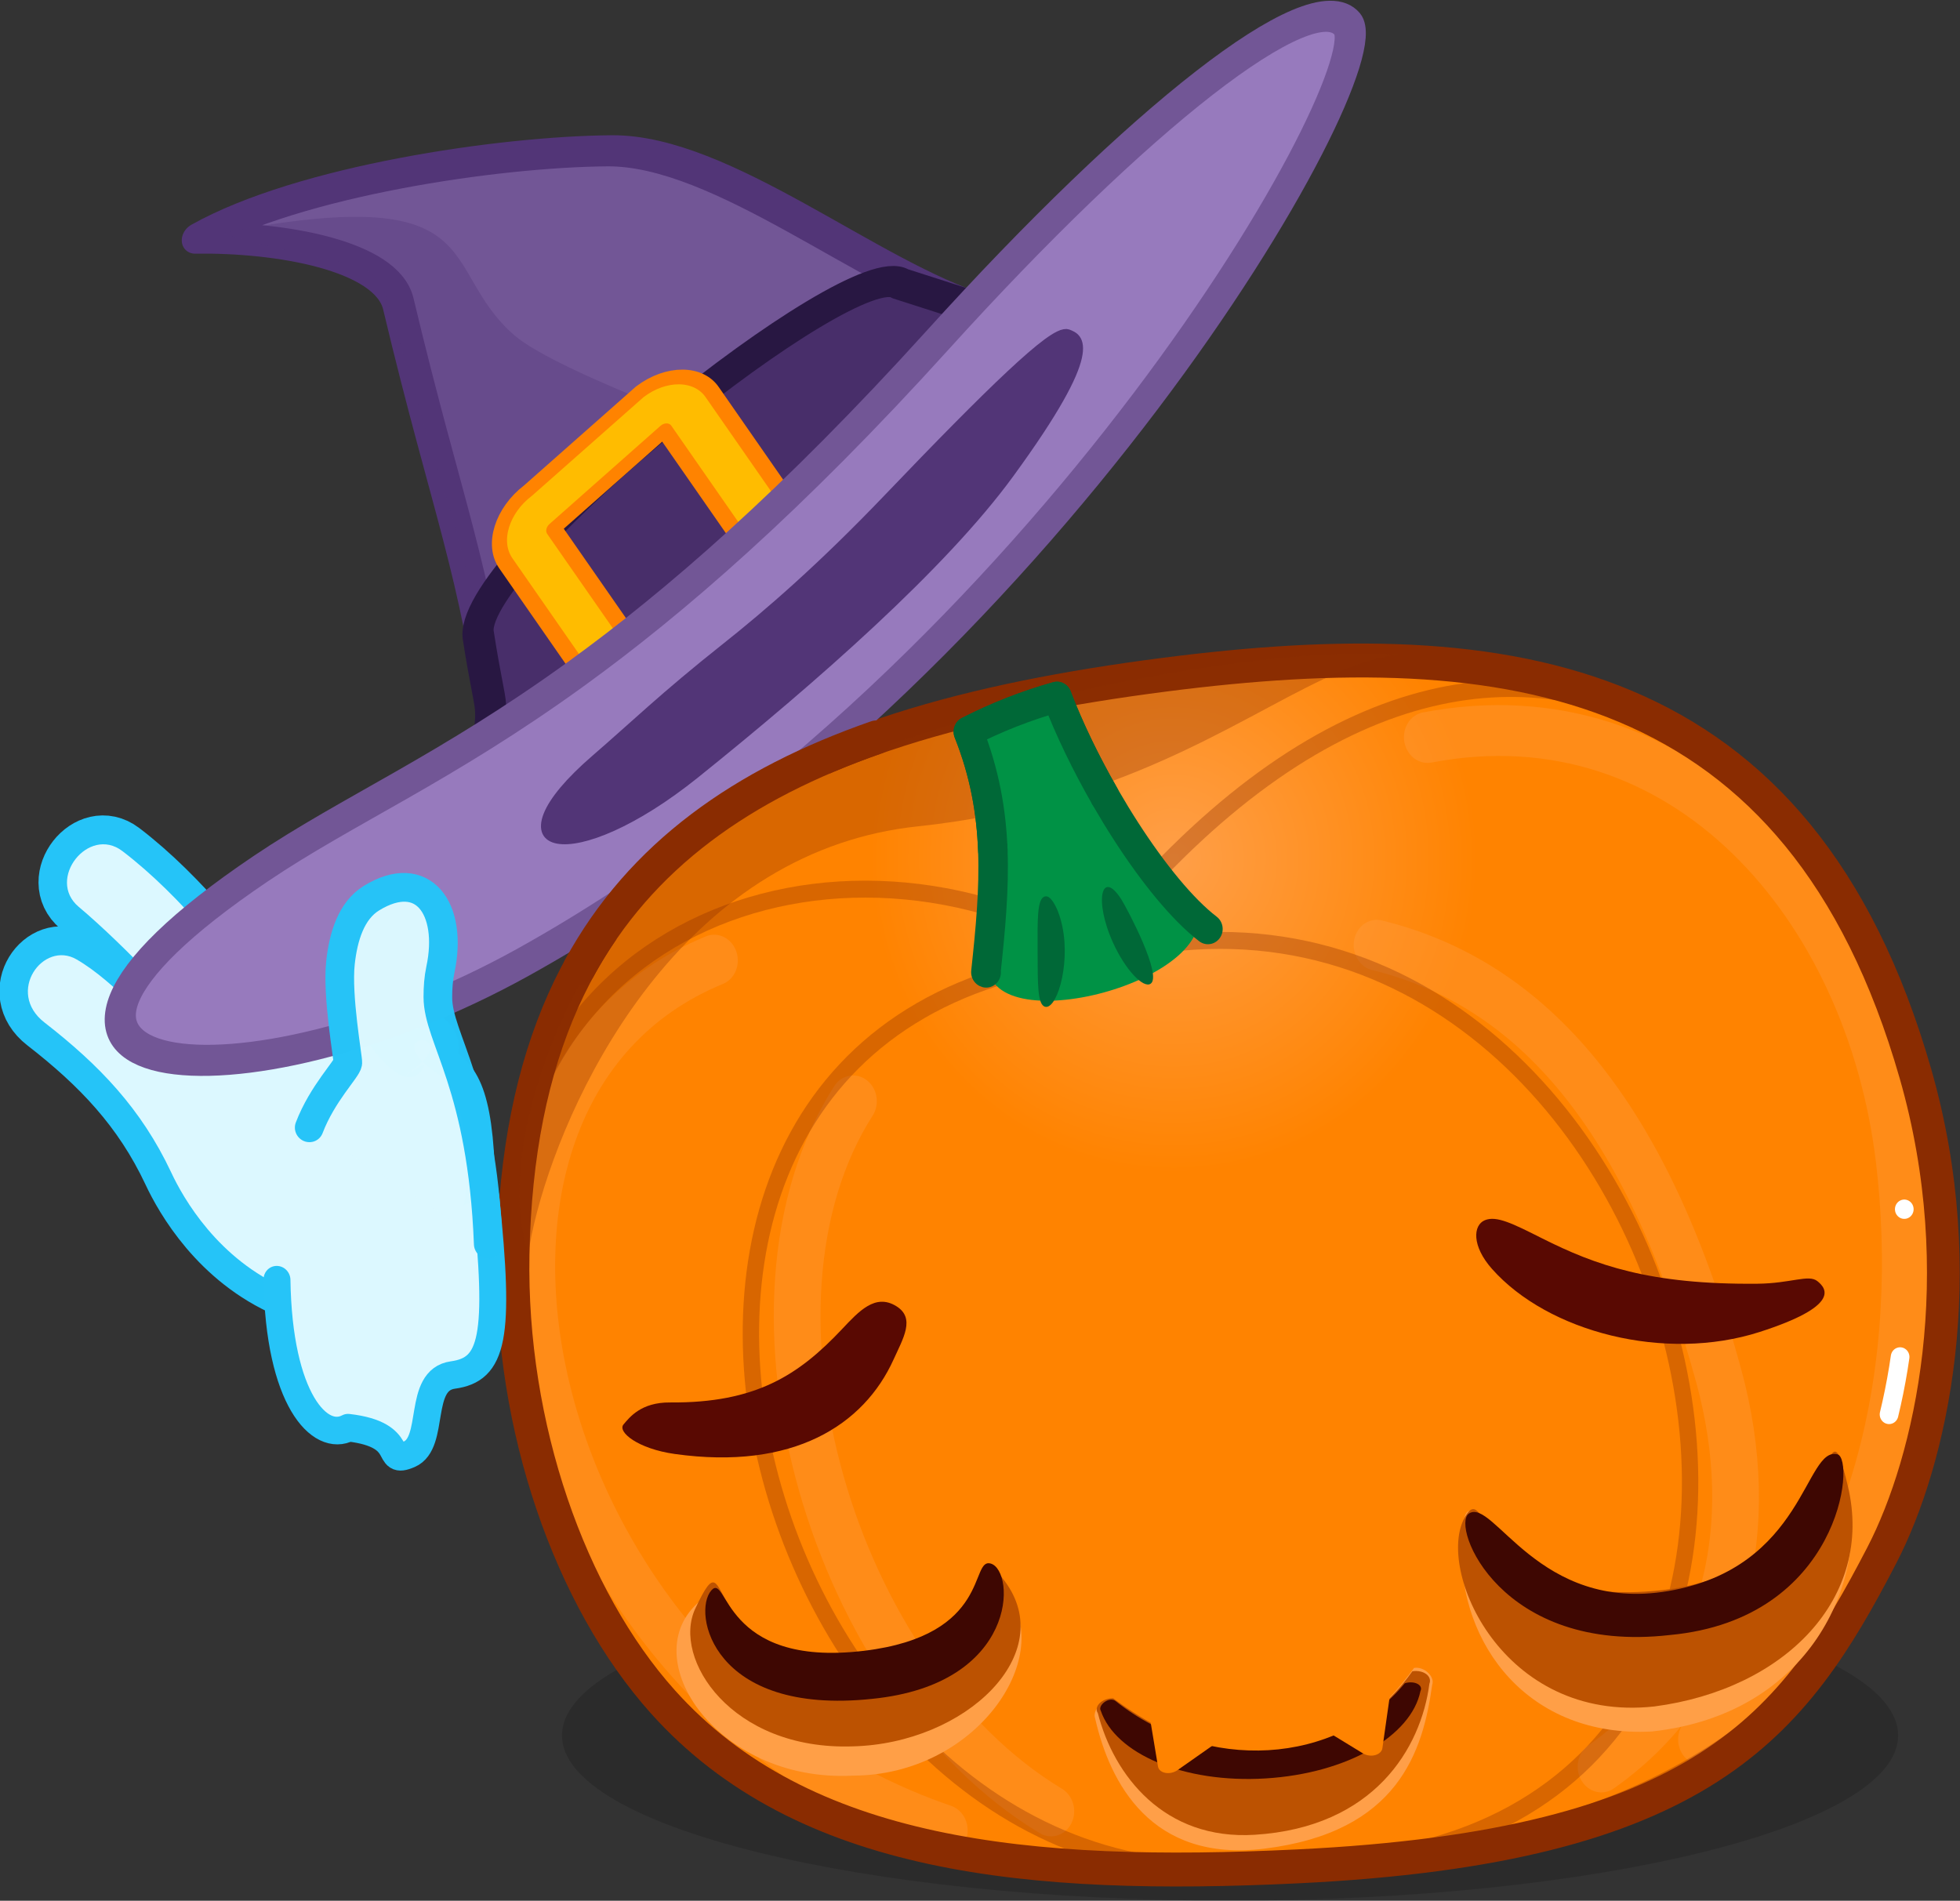 <?xml version="1.0" encoding="UTF-8" standalone="no"?>
<svg
   viewBox="0 0 506.382 491.126"
   width="506.382"
   height="491.126"
   preserveAspectRatio="xMidYMid"
   version="1.1"
   id="svg248"
   sodipodi:docname="logo-halloween.svg"
   inkscape:version="1.3 (0e150ed, 2023-07-21)"
   xmlns:inkscape="http://www.inkscape.org/namespaces/inkscape"
   xmlns:sodipodi="http://sodipodi.sourceforge.net/DTD/sodipodi-0.dtd"
   xmlns="http://www.w3.org/2000/svg"
   xmlns:svg="http://www.w3.org/2000/svg">
  <rect x="0" y="0" width="506.382" height="491.126" fill="#333333" stroke="none"/>
  <sodipodi:namedview
     id="namedview248"
     pagecolor="#ffffff"
     bordercolor="#666666"
     borderopacity="1.0"
     inkscape:showpageshadow="2"
     inkscape:pageopacity="0.0"
     inkscape:pagecheckerboard="0"
     inkscape:deskcolor="#d1d1d1"
     inkscape:zoom="0.4609375"
     inkscape:cx="252.74576"
     inkscape:cy="235.38983"
     inkscape:window-width="1920"
     inkscape:window-height="1080"
     inkscape:window-x="0"
     inkscape:window-y="34"
     inkscape:window-maximized="0"
     inkscape:current-layer="svg248" />
  <defs
     id="defs6">
    <clipPath
       id="__lottie_element_631">
      <rect
         width="512"
         height="512"
         x="0"
         y="0"
         id="rect1" />
    </clipPath>
    <clipPath
       id="__lottie_element_633">
      <path
         d="M 0,0 H 512 V 512 H 0 Z"
         id="path1" />
    </clipPath>
    <radialGradient
       id="__lottie_element_644"
       spreadMethod="pad"
       gradientUnits="userSpaceOnUse"
       cx="0.098"
       cy="-120.956"
       r="92.662"
       fx="0.098"
       fy="-120.956">
      <stop
         offset="0%"
         stop-color="rgb(255,159,72)"
         id="stop1" />
      <stop
         offset="50%"
         stop-color="rgb(255,145,36)"
         id="stop2" />
      <stop
         offset="100%"
         stop-color="rgb(255,131,0)"
         id="stop3" />
    </radialGradient>
    <clipPath
       id="__lottie_element_870">
      <path
         d="M 0,0 H 512 V 512 H 0 Z"
         id="path3" />
    </clipPath>
    <radialGradient
       id="__lottie_element_881"
       spreadMethod="pad"
       gradientUnits="userSpaceOnUse"
       cx="0.098"
       cy="-120.956"
       r="92.662"
       fx="0.098"
       fy="-120.956">
      <stop
         offset="0%"
         stop-color="rgb(255,159,72)"
         id="stop4" />
      <stop
         offset="50%"
         stop-color="rgb(255,145,36)"
         id="stop5" />
      <stop
         offset="100%"
         stop-color="rgb(255,131,0)"
         id="stop6" />
    </radialGradient>
  </defs>
  <g
     clip-path="url(#__lottie_element_631)"
     id="g248"
     transform="translate(-1.884,-18.7)">
    <g
       clip-path="url(#__lottie_element_633)"
       opacity="1"
       style="display:block"
       id="g126">
      <g
         transform="matrix(0.79,0,0,1.14,147.076,424.43)"
         opacity="0.15"
         style="display:block"
         id="g8">
        <g
           opacity="1"
           transform="translate(218.487,37.442)"
           id="g7">
          <path
             fill="#000000"
             fill-opacity="1"
             d="m 218.487,0 c 0,20.679 -97.82,37.443 -218.487,37.443 -120.667,0 -218.488,-16.764 -218.488,-37.443 0,-20.679 97.821,-37.443 218.488,-37.443 120.667,0 218.487,16.764 218.487,37.443 z"
             id="path6" />
          <g
             opacity="1"
             id="g6" />
        </g>
      </g>
      <g
         transform="matrix(-0.84,0.107,0.103,0.87,481.941,166.09)"
         opacity="1"
         style="display:block"
         id="g11">
        <g
           opacity="1"
           transform="translate(217.597,179.866)"
           id="g10">
          <path
             fill="url(#__lottie_element_644)"
             fill-opacity="1"
             d="m -2.964,-175.442 c -105.69,-0.103 -192.485,22.566 -213.033,144.676 -10.293,61.171 9.164,113.81 27.479,139.731 32.848,46.49 64.489,78.634 188.289,69.207 81.4,-6.198 149.497,-20.876 186.3,-71.817 C 210.433,72.634 222.547,20.235 215.4,-30.051 198.668,-147.774 117.296,-175.325 -2.964,-175.442 Z"
             id="path8"
             style="fill:url(#__lottie_element_644)" />
          <g
             opacity="1"
             id="g9" />
        </g>
      </g>
      <g
         transform="matrix(-0.798,0.101,0.103,0.87,454.791,217.437)"
         opacity="0.33"
         style="display:block"
         id="g16">
        <g
           opacity="1"
           transform="translate(336.708,136.411)"
           id="g12">
          <path
             stroke-linecap="round"
             stroke-linejoin="round"
             fill-opacity="0"
             stroke="#ff9f48"
             stroke-opacity="1"
             stroke-width="15"
             d="M 1.784,-118.984 C 109.576,-92.284 93.213,85.016 -38.678,144.07"
             id="path11" />
        </g>
        <g
           opacity="1"
           transform="translate(284.531,176.051)"
           id="g13">
          <path
             stroke-linecap="round"
             stroke-linejoin="round"
             fill-opacity="0"
             stroke="#ff9f48"
             stroke-opacity="1"
             stroke-width="15"
             d="M 14.939,-112.291 C 64.472,-57.171 43.289,56.362 -21.199,102.785"
             id="path12" />
        </g>
        <g
           opacity="1"
           transform="translate(129.48,173.767)"
           id="g14">
          <path
             stroke-linecap="round"
             stroke-linejoin="round"
             fill-opacity="0"
             stroke="#ff9f48"
             stroke-opacity="1"
             stroke-width="15"
             d="M -43.319,112.576 C -87.635,90.835 -102.916,47.433 -95.637,2.561 -82.835,-76.356 -51.035,-119.278 -2.9,-136.159"
             id="path13" />
        </g>
        <g
           opacity="1"
           transform="translate(87.566,145.971)"
           id="g15">
          <path
             stroke-linecap="round"
             stroke-linejoin="round"
             fill-opacity="0"
             stroke="#ff9f48"
             stroke-opacity="1"
             stroke-width="15"
             d="M -34.474,136.117 C -98.647,102.183 -119.467,30.63 -119.43,-26.16 c 0.05,-76.365 51.498,-145.961 134.571,-141.139"
             id="path14" />
        </g>
      </g>
      <g
         transform="matrix(-0.84,0.107,0.103,0.87,463.065,216.386)"
         opacity="0.33"
         style="display:block"
         id="g21">
        <g
           opacity="1"
           transform="translate(336.708,136.411)"
           id="g17">
          <path
             stroke-linecap="round"
             stroke-linejoin="round"
             fill-opacity="0"
             stroke="#8a2c01"
             stroke-opacity="1"
             stroke-width="5"
             d="M -122.313,-106.028 C -48.332,-162.652 66.078,-137.765 69.795,-27.874 73.068,68.888 28.955,166.064 -146.868,166.533"
             id="path16" />
        </g>
        <g
           opacity="1"
           transform="translate(284.531,176.051)"
           id="g18">
          <path
             stroke-linecap="round"
             stroke-linejoin="round"
             fill-opacity="0"
             stroke="#8a2c01"
             stroke-opacity="1"
             stroke-width="5"
             d="M -69.97,-145.327 C 116.8,-151.658 68.333,134.968 -94.189,126.297"
             id="path17" />
        </g>
        <g
           opacity="1"
           transform="translate(129.48,173.767)"
           id="g19">
          <path
             stroke-linecap="round"
             stroke-linejoin="round"
             fill-opacity="0"
             stroke="#8a2c01"
             stroke-opacity="1"
             stroke-width="5"
             d="M 59.881,129.321 C -147.671,155.501 -100.363,-168.755 85.19,-143.069"
             id="path18" />
        </g>
        <g
           opacity="1"
           transform="translate(87.566,145.971)"
           id="g20">
          <path
             stroke-linecap="round"
             stroke-linejoin="round"
             fill-opacity="0"
             stroke="#8a2c01"
             stroke-opacity="1"
             stroke-width="5"
             d="M 102.681,157.042 C -65.954,172.549 -113.247,83.473 -118.921,-11.422 c -6.327,-111.473 93.544,-243.44 238.902,-115.18"
             id="path19" />
        </g>
      </g>
      <g
         transform="matrix(-0.84,0.107,0.103,0.87,500.181,141.924)"
         opacity="1"
         style="display:block"
         id="g23">
        <g
           opacity="1"
           transform="translate(242.347,204.616)"
           id="g22">
          <path
             stroke-linecap="butt"
             stroke-linejoin="miter"
             fill-opacity="0"
             stroke-miterlimit="10"
             stroke="#8a2c01"
             stroke-opacity="1"
             stroke-width="10"
             d="m -3.878,-175.226 c -105.69,-0.103 -192.484,22.566 -213.032,144.676 -10.293,61.171 9.163,113.81 27.478,139.731 32.848,46.49 64.489,78.634 188.289,69.207 81.4,-6.198 149.497,-20.876 186.3,-71.817 24.362,-33.721 36.477,-86.12 29.33,-136.406 C 197.755,-147.558 116.382,-175.109 -3.878,-175.226 Z"
             id="path21" />
        </g>
      </g>
      <g
         transform="matrix(-0.798,0.101,0.098,0.826,491.056,152.115)"
         opacity="1"
         style="display:block"
         id="g25">
        <g
           opacity="1"
           transform="translate(242.347,204.616)"
           id="g24">
          <path
             stroke-linecap="round"
             stroke-linejoin="round"
             fill-opacity="0"
             stroke-dasharray="0, 46, 15"
             stroke-dashoffset="0"
             stroke="#ffffff"
             stroke-opacity="1"
             stroke-width="6"
             d="M -219.598,9.344 C -218.8,33.149 -213.758,54.396 -206.977,71.992"
             id="path23" />
        </g>
      </g>
      <g
         transform="matrix(-0.795,0.3,0.29,0.823,289.738,192.211)"
         opacity="1"
         style="display:block"
         id="g28">
        <g
           opacity="1"
           transform="translate(35.023,44.442)"
           id="g27">
          <path
             fill="#009245"
             fill-opacity="1"
             d="M -34.773,28.009 C -24.071,11.657 -16.766,-15.992 -16.034,-43.38 c 9.692,-0.812 19.401,-0.691 28.95,0.36 -1.08,26.184 6.216,42.58 17.552,65.425 -0.021,0.021 -0.087,0.037 -0.071,0.072 10.495,23.057 -68.321,30.884 -65.17,5.532 z"
             id="path25" />
          <g
             opacity="1"
             id="g26" />
        </g>
      </g>
      <g
         transform="matrix(-0.795,0.3,0.29,0.823,300.991,167.223)"
         opacity="1"
         style="display:block"
         id="g30">
        <g
           opacity="1"
           transform="translate(57.273,59.654)"
           id="g29">
          <path
             stroke-linecap="round"
             stroke-linejoin="round"
             fill-opacity="0"
             stroke="#006837"
             stroke-opacity="1"
             stroke-width="9"
             d="M -35.876,43.735 C -25.264,27.682 -16.774,-8.664 -16.034,-36.342 c 9.692,-0.812 19.401,-0.691 28.95,0.36 -1.08,26.184 7.938,45.636 19.274,68.481 -0.021,0.021 -0.039,0.051 -0.071,0.072"
             id="path28" />
        </g>
      </g>
      <g
         transform="matrix(-0.843,0.073,0.07,0.873,300.096,241.67)"
         opacity="1"
         style="display:block"
         id="g33">
        <g
           opacity="1"
           transform="translate(9.815,18.473)"
           id="g32">
          <path
             fill="#006837"
             fill-opacity="1"
             d="m -5.774,16.933 c 0,0 0,0 0,0 C -9.565,14.86 -0.582,-5.469 1.062,-8.532 6.309,-18.222 9.566,-9.132 4.635,4.042 1.591,12.184 -3.419,18.222 -5.774,16.933 Z"
             id="path30" />
          <g
             opacity="1"
             id="g31" />
        </g>
      </g>
      <g
         transform="matrix(-0.805,0.269,0.26,0.834,274.601,249.014)"
         opacity="1"
         style="display:block"
         id="g36">
        <g
           opacity="1"
           transform="translate(7.907,16.892)"
           id="g35">
          <path
             fill="#006837"
             fill-opacity="1"
             d="M -4.32,-16.456 C -1.85,-16.642 -0.035,-10.491 2.783,-1.656 5.685,7.445 7.657,13.236 5.588,14.505 5.303,14.68 4.975,14.744 4.615,14.706 0.582,14.281 -7.586,1.118 -6.786,-10.899 c 0.111,-1.811 0.691,-5.557 2.466,-5.557 z"
             id="path33" />
          <g
             opacity="1"
             id="g34" />
        </g>
      </g>
      <g
         transform="matrix(1.464,-0.16,0.149,1.066,329.106,366.796)"
         opacity="1"
         style="display:block"
         id="g39">
        <g
           opacity="1"
           transform="translate(61.973,50.691)"
           id="g38">
          <path
             fill="#ff9f47"
             fill-opacity="1"
             d="m -4.325,51.108 c 0,0 0,0 0,0 C -25.962,49.478 -35.774,25.208 -32.892,1.895 -29.565,-25.015 -28.791,23.143 4.436,23.143 38.084,23.143 34.38,-24.835 35.655,-1.323 36.85,20.722 23.749,51.108 -4.325,51.108 Z"
             id="path36" />
          <g
             opacity="1"
             id="g37" />
        </g>
      </g>
      <g
         transform="matrix(1.541,-0.168,0.157,1.123,328.528,360.605)"
         opacity="1"
         style="display:block"
         id="g42">
        <g
           opacity="1"
           transform="translate(56.752,48.312)"
           id="g41">
          <path
             fill="#bc5201"
             fill-opacity="1"
             d="m -1.191,48.173 c 0,0 0,0 0,0 -25.57,0 -32.967,-36.581 -26.923,-47.568 C -23.216,-8.298 -28.177,22.01 2.755,22.01 33.6,22.01 34.048,-23.096 35.857,3.012 37.662,29.059 20.724,47.519 -1.191,48.173 Z"
             id="path39" />
          <g
             opacity="1"
             id="g40" />
        </g>
      </g>
      <g
         transform="matrix(1.541,-0.168,0.157,1.123,363.793,377.236)"
         opacity="1"
         style="display:block"
         id="g45">
        <g
           opacity="1"
           transform="translate(42.71,38.633)"
           id="g44">
          <path
             fill="#3e0702"
             fill-opacity="1"
             d="m -3.965,24.086 c 0,0 0,0 0,0 C -32.465,24.3 -37.669,-6.066 -34.378,-8.4 -29.959,-11.534 -25.184,15.867 -3.254,14.079 19.89,12.192 22.648,-15.419 27.856,-12.725 c 2.899,1.499 -3.254,37.41 -31.821,36.811 z"
             id="path42" />
          <g
             opacity="1"
             id="g43" />
        </g>
      </g>
      <g
         transform="matrix(0.846,0.333,-0.322,0.885,357.722,325.64)"
         opacity="0.5"
         style="display:none"
         id="g47">
        <g
           opacity="1"
           transform="translate(33.522,33.523)"
           id="g46">
          <path
             stroke-linecap="butt"
             stroke-linejoin="miter"
             fill-opacity="0"
             stroke-miterlimit="10"
             stroke="#fcd621"
             stroke-opacity="1"
             stroke-width="20"
             d="M 21.023,0 C 21.023,11.611 11.61,21.023 -0.001,21.023 -11.611,21.023 -21.023,11.611 -21.023,0 c 0,-11.611 9.412,-21.023 21.022,-21.023 11.611,0 21.024,9.412 21.024,21.023 z"
             id="path45" />
        </g>
      </g>
      <g
         transform="matrix(0.598,0.235,-0.228,0.625,362.598,338.328)"
         opacity="0.5"
         style="display:none"
         id="g49">
        <g
           opacity="1"
           transform="translate(33.522,33.523)"
           id="g48">
          <path
             stroke-linecap="butt"
             stroke-linejoin="miter"
             fill-opacity="0"
             stroke-miterlimit="10"
             stroke="#ffcd00"
             stroke-opacity="1"
             stroke-width="15"
             d="M 21.023,0 C 21.023,11.611 11.61,21.023 -0.001,21.023 -11.611,21.023 -21.023,11.611 -21.023,0 c 0,-11.611 9.412,-21.023 21.022,-21.023 11.611,0 21.024,9.412 21.024,21.023 z"
             id="path47" />
        </g>
      </g>
      <g
         transform="matrix(0.587,0.231,-0.224,0.614,367.937,349.992)"
         opacity="1"
         style="display:none"
         id="g52">
        <g
           opacity="1"
           transform="translate(21.273,21.273)"
           id="g51">
          <path
             fill="#ffffff"
             fill-opacity="1"
             d="M 21.023,0 C 21.023,11.611 11.61,21.023 -0.001,21.023 -11.611,21.023 -21.023,11.611 -21.023,0 c 0,-11.611 9.412,-21.023 21.022,-21.023 11.611,0 21.024,9.412 21.024,21.023 z"
             id="path49" />
          <g
             opacity="1"
             id="g50" />
        </g>
      </g>
      <g
         transform="matrix(-1.098,0.12,0.1,0.714,279.542,392.257)"
         opacity="1"
         style="display:block"
         id="g55">
        <g
           opacity="1"
           transform="translate(61.973,50.691)"
           id="g54">
          <path
             fill="#ff9f47"
             fill-opacity="1"
             d="m 0.104,58.258 c 0,0 0,0 0,0 C -28.217,62.871 -50.433,24.371 -41.648,0.018 -34.77,-19.047 -47.014,23.851 -6.308,24.473 38.092,25.151 21.425,-17.361 28.937,-10.828 47.731,5.515 32.565,55.462 0.104,58.258 Z"
             id="path52" />
          <g
             opacity="1"
             id="g53" />
        </g>
      </g>
      <g
         transform="matrix(-1.156,0.126,0.105,0.752,277.808,388.006)"
         opacity="1"
         style="display:block"
         id="g58">
        <g
           opacity="1"
           transform="translate(56.752,48.312)"
           id="g57">
          <path
             fill="#bc5201"
             fill-opacity="1"
             d="m 0.41,51.061 c 0,0 0,0 0,0 C -24.569,54.303 -47.938,27.291 -38.111,0.613 -30.543,-19.933 -38.505,20.444 -4.857,20.892 33.555,21.403 19.308,-28.836 30.807,-1.368 37.498,14.616 27.275,47.95 0.41,51.061 Z"
             id="path55" />
          <g
             opacity="1"
             id="g56" />
        </g>
      </g>
      <g
         transform="matrix(-1.156,0.126,0.105,0.752,271.568,401.686)"
         opacity="1"
         style="display:block"
         id="g61">
        <g
           opacity="1"
           transform="translate(42.71,38.633)"
           id="g60">
          <path
             fill="#3e0702"
             fill-opacity="1"
             d="m 1.773,28.349 c 0,0 0,0 0,0 C -30.907,28.8 -33.802,-9.656 -28.526,-13.067 -24.054,-15.958 -26.545,11.3 2.09,11.785 33.876,12.323 29.584,-20.004 33.806,-14.301 38.74,-7.638 37.521,28.182 1.773,28.349 Z"
             id="path58" />
          <g
             opacity="1"
             id="g59" />
        </g>
      </g>
      <g
         transform="matrix(0.845,0.334,-0.321,0.885,158.475,296.188)"
         opacity="0.5"
         style="display:none"
         id="g63">
        <g
           opacity="1"
           transform="translate(33.522,33.523)"
           id="g62">
          <path
             stroke-linecap="butt"
             stroke-linejoin="miter"
             fill-opacity="0"
             stroke-miterlimit="10"
             stroke="#fcd621"
             stroke-opacity="1"
             stroke-width="20"
             d="M 21.023,0 C 21.023,11.611 11.61,21.023 -0.001,21.023 -11.611,21.023 -21.023,11.611 -21.023,0 c 0,-11.611 9.412,-21.023 21.022,-21.023 11.611,0 21.024,9.412 21.024,21.023 z"
             id="path61" />
        </g>
      </g>
      <g
         transform="matrix(0.597,0.236,-0.227,0.626,163.361,308.897)"
         opacity="0.5"
         style="display:none"
         id="g65">
        <g
           opacity="1"
           transform="translate(33.522,33.523)"
           id="g64">
          <path
             stroke-linecap="butt"
             stroke-linejoin="miter"
             fill-opacity="0"
             stroke-miterlimit="10"
             stroke="#ffcd00"
             stroke-opacity="1"
             stroke-width="15"
             d="M 21.023,0 C 21.023,11.611 11.61,21.023 -0.001,21.023 -11.611,21.023 -21.023,11.611 -21.023,0 c 0,-11.611 9.412,-21.023 21.022,-21.023 11.611,0 21.024,9.412 21.024,21.023 z"
             id="path63" />
        </g>
      </g>
      <g
         transform="matrix(0.586,0.232,-0.223,0.614,168.708,320.582)"
         opacity="1"
         style="display:none"
         id="g68">
        <g
           opacity="1"
           transform="translate(21.273,21.273)"
           id="g67">
          <path
             fill="#ffffff"
             fill-opacity="1"
             d="M 21.023,0 C 21.023,11.611 11.61,21.023 -0.001,21.023 -11.611,21.023 -21.023,11.611 -21.023,0 c 0,-11.611 9.412,-21.023 21.022,-21.023 11.611,0 21.024,9.412 21.024,21.023 z"
             id="path65" />
          <g
             opacity="1"
             id="g66" />
        </g>
      </g>
      <g
         transform="matrix(0.811,-0.474,0.383,0.791,283.502,260.897)"
         opacity="0.33"
         style="display:block"
         id="g70">
        <g
           opacity="1"
           id="g69">
          <path
             fill="#8b2d01"
             fill-opacity="1"
             d="M -9.08,-74.888 C -13.535,-75.972 -17.961,-77.038 -22.362,-78.042 c -1.932,-0.441 -3.86,-0.87 -5.783,-1.283 -0.505,-0.108 -1.009,-0.216 -1.513,-0.322 -3.682,-0.776 -7.348,-1.491 -11.002,-2.12 -2.728,-0.469 -5.45,-0.891 -8.166,-1.253 -19.071,-2.543 -37.87,-2.177 -56.848,4.82 -32.018,11.805 -67.918,44.286 -71.918,75.286 15.065,-22.571 67.221,-71.067 126.89,-58.19 7.007,1.512 14.117,3.871 21.283,7.217 6.972,3.255 13.697,6.002 20.185,8.327 8.765,3.141 17.095,5.508 25.005,7.308 43.837,9.975 74.785,2.517 95.579,12.632 C 83.985,-44.968 29.17,-65.581 -9.08,-74.888 Z"
             id="path68" />
        </g>
      </g>
      <g
         transform="matrix(-0.795,0.3,0.29,0.823,300.991,167.223)"
         opacity="1"
         style="display:block"
         id="g72">
        <g
           opacity="1"
           transform="translate(57.273,59.654)"
           id="g71">
          <path
             fill="#2e712f"
             fill-opacity="1"
             d="M 0,0"
             id="path70" />
          <path
             stroke-linecap="round"
             stroke-linejoin="round"
             fill-opacity="0"
             stroke="#2e5525"
             stroke-opacity="1"
             stroke-width="9"
             d="M 0,0"
             id="path71" />
        </g>
      </g>
      <g
         transform="matrix(-0.795,0.3,0.29,0.823,300.991,167.223)"
         opacity="1"
         style="display:block"
         id="g74">
        <g
           opacity="1"
           transform="translate(57.273,59.654)"
           id="g73">
          <path
             fill="#009245"
             fill-opacity="1"
             d="m -19.695,-3.837 c 2.077,-11.049 3.39,-22.359 3.661,-32.505 9.692,-0.812 19.401,-0.691 28.95,0.36 -0.54,13.086 1.443,24.491 4.976,35.479"
             id="path72" />
          <path
             stroke-linecap="round"
             stroke-linejoin="round"
             fill-opacity="0"
             stroke="#006837"
             stroke-opacity="1"
             stroke-width="9"
             d="m -19.695,-3.837 c 2.077,-11.049 3.39,-22.359 3.661,-32.505 9.692,-0.812 19.401,-0.691 28.95,0.36 -0.54,13.086 1.443,24.491 4.976,35.479"
             id="path73" />
        </g>
      </g>
      <g
         transform="matrix(1.044,-0.114,-0.095,-0.679,163.14,403.621)"
         opacity="1"
         style="display:block"
         id="g77">
        <g
           opacity="1"
           transform="translate(36.819,27.033)"
           id="g76">
          <path
             fill="#590902"
             fill-opacity="1"
             d="m -34.733,-2.517 c 0,0 0,0 0,0 -1.836,-2.534 2.638,-9.738 11.468,-13.191 28.316,-11.075 47.079,3.117 56.539,26.415 C 36.369,18.329 40.083,25.375 35.763,30.642 31.103,36.324 26.524,30.311 21.779,24.26 9.653,8.798 -1.763,0.017 -22.673,3.798 -29.754,5.079 -33.071,-0.195 -34.733,-2.517 Z"
             id="path74" />
          <g
             opacity="1"
             id="g75" />
        </g>
      </g>
      <g
         transform="matrix(-1.201,0.131,-0.122,-0.875,476.904,370.897)"
         opacity="1"
         style="display:block"
         id="g80">
        <g
           opacity="1"
           transform="translate(36.819,27.033)"
           id="g79">
          <path
             fill="#590902"
             fill-opacity="1"
             d="m -34.733,-2.517 c 0,0 0,0 0,0 -1.836,-2.534 -4.036,-8.006 13.716,-12.961 20.965,-5.852 44.84,6.67 54.857,26.819 3.662,7.366 2.729,13.337 0.084,14.399 C 31.3,26.783 28.042,23.819 22.337,18.664 11.777,9.122 0.88,1.749 -21.942,-1.377 c -7.129,-0.977 -11.129,1.182 -12.791,-1.14 z"
             id="path77" />
          <g
             opacity="1"
             id="g78" />
        </g>
      </g>
      <g
         transform="matrix(-0.404,0.025,0.016,0.26,379.029,451.248)"
         opacity="1"
         style="display:block"
         id="g83">
        <g
           opacity="1"
           transform="translate(129.453,65.831)"
           id="g82">
          <path
             fill="#ff9f48"
             fill-opacity="1"
             d="M 2.171,95.104 C -84.123,87.107 -102.951,8.486 -111.463,-56.873 c -2.138,-7.387 4.009,-18.784 10.896,-17.83 C -59.219,3.398 7.516,55.235 92.729,-62.358 99.716,-63.08 106.216,-51.867 104.561,-43.994 97.797,20.254 74.651,101.821 2.171,95.104 Z"
             id="path80" />
          <g
             opacity="1"
             id="g81" />
        </g>
      </g>
      <g
         transform="matrix(-0.398,0.024,0.016,0.256,378.229,449.339)"
         opacity="1"
         style="display:block"
         id="g86">
        <g
           opacity="1"
           transform="translate(129.363,65.467)"
           id="g85">
          <path
             fill="#bc5201"
             fill-opacity="1"
             d="M 8.059,91.34 C -69.36,91.086 -103.024,14.413 -111.03,-49.962 c -2.166,-7.089 2.849,-14.426 10.478,-13.605 C -65.28,4.613 7.951,58.18 94.086,-54.486 101.112,-55.423 107.222,-47.419 104.572,-40.462 96.774,23.2 66.784,91.533 8.059,91.34 Z"
             id="path83" />
          <g
             opacity="1"
             id="g84" />
        </g>
      </g>
      <g
         transform="matrix(-0.398,0.024,0.016,0.256,368.768,454.656)"
         opacity="1"
         style="display:block"
         id="g89">
        <g
           opacity="1"
           transform="translate(104.866,46.967)"
           id="g88">
          <path
             fill="#3e0702"
             fill-opacity="1"
             d="M 92.626,-51.56 C 96.439,-56.893 104.511,-48.33 102.553,-42.673 94.866,1.267 52.148,35.375 -1.187,35.371 -54.583,35.367 -97.248,1.347 -104.949,-43.017 c -2.226,-6.054 3.509,-11.229 9.795,-8.881 47.652,79.051 132.081,78.256 187.78,0.338 z"
             id="path86" />
          <g
             opacity="1"
             id="g87" />
        </g>
      </g>
      <g
         transform="matrix(-0.373,0.101,0.167,0.288,361.084,456.25)"
         opacity="1"
         style="display:block"
         id="g92">
        <g
           opacity="1"
           transform="translate(30.174,22.471)"
           id="g91">
          <path
             fill="#ff8300"
             fill-opacity="1"
             d="m -29.924,-22.221 c 0,0 23.509,40.561 23.509,40.561 1.395,2.406 3.971,3.881 6.752,3.866 C 3.118,22.191 5.679,20.688 7.047,18.266 c 0,0 22.877,-40.487 22.877,-40.487 z"
             id="path89" />
          <g
             opacity="1"
             id="g90" />
        </g>
      </g>
      <g
         transform="matrix(-0.376,-0.068,-0.156,0.302,321.409,465.365)"
         opacity="1"
         style="display:block"
         id="g95">
        <g
           opacity="1"
           transform="translate(30.174,22.471)"
           id="g94">
          <path
             fill="#ff8300"
             fill-opacity="1"
             d="m -29.924,-22.221 c 0,0 23.509,40.561 23.509,40.561 1.395,2.406 3.971,3.881 6.752,3.866 C 3.118,22.191 5.679,20.688 7.047,18.266 c 0,0 22.877,-40.487 22.877,-40.487 z"
             id="path92" />
          <g
             opacity="1"
             id="g93" />
        </g>
      </g>
      <g
         transform="matrix(-0.731,-0.119,-0.109,0.733,200.552,216.995)"
         opacity="1"
         style="display:block"
         id="g97">
        <g
           opacity="1"
           transform="translate(128.482,116.499)"
           id="g96">
          <path
             fill="#dcf8ff"
             fill-opacity="1"
             d="M 38.064,6.564 C 47.432,-27.44 38.961,-40.637 30.159,-49.105 18.476,-60.344 2.181,-59.74 -9.505,-65.098 c -12.661,-5.806 -20.15,13.998 -8.378,24.505 12.237,10.916 18.506,14.526 34.909,25.428"
             id="path95" />
          <path
             stroke-linecap="butt"
             stroke-linejoin="miter"
             fill-opacity="0"
             stroke-miterlimit="10"
             stroke="#25c4f8"
             stroke-opacity="1"
             stroke-width="10"
             d="M 38.064,6.564 C 47.432,-27.44 38.961,-40.637 30.159,-49.105 18.476,-60.344 2.181,-59.74 -9.505,-65.098 c -12.661,-5.806 -20.15,13.998 -8.378,24.505 12.237,10.916 18.506,14.526 34.909,25.428"
             id="path96" />
        </g>
      </g>
      <g
         transform="matrix(-0.715,-0.184,-0.173,0.723,197.041,229.478)"
         opacity="1"
         style="display:block"
         id="g99">
        <g
           opacity="1"
           transform="translate(128.482,116.499)"
           id="g98">
          <path
             stroke-linecap="round"
             stroke-linejoin="round"
             fill-opacity="0"
             stroke="#25c4f8"
             stroke-opacity="1"
             stroke-width="20"
             d="m -58.806,27.205 c 8.361,-28.989 14.3,-27.745 20.215,-30.381 19.869,-8.855 -7.786,-15.246 5.565,1.342 7.401,9.196 -3.608,-4.318 -3.093,-1.686 0.391,1.995 1.51,4.314 4.075,5.007 C -27.676,2.668 -19.118,-0.866 -2.832,-18.745 8.335,-31.005 28.053,-22.3 15.984,-6.862 15.533,-6.285 15.208,-5.684 15.002,-5.097 13.893,-1.931 15.146,-3.233 19.989,-6.591 35.595,-20.714 60.169,-39.68 84.098,-49.775 97.731,-55.526 107.781,-33.628 94.433,-27.226 75.879,-18.327 46.519,0.1 42.558,5.758 38.597,11.417 41.647,15.91 49.257,12.143 58.48,7.578 75.788,-5.101 90.837,-9.329 103.841,-12.983 112.384,7.874 96.676,14.67 74.529,24.251 56.665,35.359 41.337,54.145 35.081,61.85 18.276,79.42 -7.59,83.401 -16.993,84.848 -12.405,84.63 -20.946,79.647 c -8.396,-4.898 -7.597,1.935 -16.431,-1.527 -6.241,-2.446 -5.751,-0.545 -15.17,-4.017 -8.019,-2.955 -15.606,2.564 -8.294,-14.861 4.631,-11.036 -3.803,-11.792 2.035,-32.037 z"
             id="path97" />
          <path
             fill="#dcf8ff"
             fill-opacity="1"
             d="m -58.806,27.205 c 8.361,-28.989 14.3,-27.745 20.215,-30.381 19.869,-8.855 -7.786,-15.246 5.565,1.342 7.401,9.196 -3.608,-4.318 -3.093,-1.686 0.391,1.995 1.51,4.314 4.075,5.007 C -27.676,2.668 -19.118,-0.866 -2.832,-18.745 8.335,-31.005 28.053,-22.3 15.984,-6.862 15.533,-6.285 15.208,-5.684 15.002,-5.097 13.893,-1.931 15.146,-3.233 19.989,-6.591 35.595,-20.714 60.169,-39.68 84.098,-49.775 97.731,-55.526 107.781,-33.628 94.433,-27.226 75.879,-18.327 46.519,0.1 42.558,5.758 38.597,11.417 41.647,15.91 49.257,12.143 58.48,7.578 75.788,-5.101 90.837,-9.329 103.841,-12.983 112.384,7.874 96.676,14.67 74.529,24.251 56.665,35.359 41.337,54.145 35.081,61.85 18.276,79.42 -7.59,83.401 -16.993,84.848 -12.405,84.63 -20.946,79.647 c -8.396,-4.898 -7.597,1.935 -16.431,-1.527 -6.241,-2.446 -5.751,-0.545 -15.17,-4.017 -8.019,-2.955 -15.606,2.564 -8.294,-14.861 4.631,-11.036 -3.803,-11.792 2.035,-32.037 z"
             id="path98" />
        </g>
      </g>
      <g
         transform="matrix(1.092,-0.372,0.386,1.129,303.469,303.729)"
         opacity="1"
         style="display:block"
         id="g101">
        <g
           opacity="1"
           id="g100">
          <path
             fill="#dcf8ff"
             fill-opacity="1"
             d="m -201.464,-25.966 c -8.294,24.65 -2.724,36.428 4.394,35.315 12.452,5.721 4.492,10.2 10.992,9.7 6.5,-0.5 6.971,-14.699 14.971,-13.199 8.9,1.669 12.777,-4.222 19.923,-34.31"
             id="path99" />
          <path
             stroke-linecap="round"
             stroke-linejoin="round"
             fill-opacity="0"
             stroke="#26c4f8"
             stroke-opacity="1"
             stroke-width="6"
             d="m -201.464,-25.966 c -8.294,24.65 -2.724,36.428 4.394,35.315 12.452,5.721 4.492,10.2 10.992,9.7 6.5,-0.5 6.971,-14.699 14.971,-13.199 8.9,1.669 12.777,-4.222 19.923,-34.31"
             id="path100" />
        </g>
      </g>
      <g
         style="display:none"
         id="g103">
        <g
           id="g102">
          <path
             id="path101"
             d="" />
          <path
             stroke-linecap="round"
             stroke-linejoin="round"
             fill-opacity="0"
             id="path102"
             d="" />
        </g>
      </g>
      <g
         transform="matrix(0.844,0.017,-0.014,0.758,30.643,115.193)"
         opacity="1"
         style="display:none"
         id="g105">
        <g
           opacity="1"
           transform="translate(289.469,132.767)"
           id="g104">
          <path
             fill="#725696"
             fill-opacity="1"
             d="M -138.505,62.019 C -97.656,80.585 -41.569,95.896 28.714,98.402 68.301,99.813 112.393,97.163 160.802,88.742 245.432,74.021 279.546,29.843 266.826,-11.956 253.078,-57.131 100.769,8.22 -87.402,-67.6 -258.907,-136.705 -280.324,-2.439 -138.505,62.019 Z"
             id="path103" />
          <path
             stroke-linecap="round"
             stroke-linejoin="round"
             fill-opacity="0"
             stroke="#523577"
             stroke-opacity="1"
             stroke-width="10"
             d="M -138.505,62.019 C -97.656,80.585 -41.569,95.896 28.714,98.402 68.301,99.813 112.393,97.163 160.802,88.742 245.432,74.021 279.546,29.843 266.826,-11.956 253.078,-57.131 100.769,8.22 -87.402,-67.6 -258.907,-136.705 -280.324,-2.439 -138.505,62.019 Z"
             id="path104" />
        </g>
      </g>
      <g
         transform="matrix(0.791,0.026,-0.024,0.707,51.024,116.054)"
         opacity="0.5"
         style="display:none"
         id="g107">
        <g
           opacity="1"
           transform="translate(289.469,132.767)"
           id="g106">
          <path
             stroke-linecap="round"
             stroke-linejoin="round"
             fill-opacity="0"
             stroke-dasharray="0, 95, 15"
             stroke-dashoffset="0"
             stroke="#a986d6"
             stroke-opacity="1"
             stroke-width="6"
             d="m 95.637,96.696 c 10.078,-1.125 20.276,-2.597 30.574,-4.445 C 173.457,83.773 215.087,74.362 241.691,56.427"
             id="path105" />
        </g>
      </g>
      <g
         transform="matrix(0.633,-0.581,0.497,0.555,24.473,117.403)"
         opacity="1"
         style="display:block"
         id="g109">
        <g
           opacity="1"
           transform="translate(157.398,105.727)"
           id="g108">
          <path
             fill="#725696"
             fill-opacity="1"
             d="M 57.278,85.727 C 39.051,50.723 31.363,-16.145 5.992,-42.32 -19.04,-68.144 -69.593,-107.429 -103.911,-116.714 c 18.682,18.947 39.011,48.761 31.851,63.9 C -102.382,11.303 -107.03,31.584 -137.398,82.517"
             id="path107" />
          <path
             stroke-linecap="round"
             stroke-linejoin="round"
             fill-opacity="0"
             stroke="#523577"
             stroke-opacity="1"
             stroke-width="10"
             d="M 57.278,85.727 C 39.051,50.723 31.363,-16.145 5.992,-42.32 -19.04,-68.144 -69.593,-107.429 -103.911,-116.714 c 18.682,18.947 39.011,48.761 31.851,63.9 C -102.382,11.303 -107.03,31.584 -137.398,82.517"
             id="path108" />
        </g>
      </g>
      <g
         transform="matrix(0.633,-0.581,0.497,0.555,24.473,117.403)"
         opacity="0.33"
         style="display:block"
         id="g111">
        <g
           opacity="1"
           transform="translate(157.398,105.727)"
           id="g110">
          <path
             fill="#523577"
             fill-opacity="1"
             d="M -1.157,104.844 C -19.384,69.84 -50.186,2.171 -52.369,-17.418 c -3.982,-35.744 26.704,-44.433 -45.398,-95.174 26.623,49.776 31.518,38.725 20.019,65.74 C -102.276,10.774 -107.03,31.584 -137.398,82.517"
             id="path109" />
        </g>
      </g>
      <g
         transform="matrix(0.633,-0.581,0.497,0.555,80.698,203.33)"
         opacity="1"
         style="display:block"
         id="g113">
        <g
           opacity="1"
           transform="translate(130.432,60.953)"
           id="g112">
          <path
             fill="#482e6a"
             fill-opacity="1"
             d="M -103.15,-3.219 C -110.431,15.712 -61.891,27.362 -10.437,34.158 41.017,40.954 110.431,26.877 108.489,8.916 101.693,-7.588 100.761,-8.68 89.331,-31.454 84.699,-50.82 -61.352,-61.869 -75.519,-40.954 -91.538,-12.8 -82.277,-23.606 -103.15,-3.219 Z"
             id="path111" />
          <path
             stroke-linecap="round"
             stroke-linejoin="round"
             fill-opacity="0"
             stroke="#281742"
             stroke-opacity="1"
             stroke-width="10"
             d="M -103.15,-3.219 C -110.431,15.712 -61.891,27.362 -10.437,34.158 41.017,40.954 110.431,26.877 108.489,8.916 101.693,-7.588 100.761,-8.68 89.331,-31.454 84.699,-50.82 -61.352,-61.869 -75.519,-40.954 -91.538,-12.8 -82.277,-23.606 -103.15,-3.219 Z"
             id="path112" />
        </g>
      </g>
      <g
         transform="matrix(0.669,-0.537,0.403,0.538,108.056,165.302)"
         opacity="1"
         style="display:block"
         id="g115">
        <g
           opacity="1"
           transform="translate(63.003,59.189)"
           id="g114">
          <path
             fill="#ffbc00"
             fill-opacity="1"
             d="m 21.086,37.362 c 0,0 -44.766,2.718 -44.766,2.718 C -33.601,39.738 -41.381,31.871 -41.058,22.51 c 0,0 1.678,-60.219 1.678,-60.219 0.323,-9.361 8.627,-16.672 18.548,-16.33 0,0 44.766,-2.717 44.766,-2.717 9.92,0.343 17.701,8.209 17.377,17.571 0,0 -1.677,60.218 -1.677,60.218 C 39.311,30.394 31.007,37.705 21.086,37.362 Z m 1.801,-76.437 c 0,0 -44.484,2.727 -44.484,2.727 0,0 -1.639,59.277 -1.639,59.277 0,0 44.486,-2.727 44.486,-2.727 z"
             id="path113" />
          <path
             stroke-linecap="round"
             stroke-linejoin="round"
             fill-opacity="0"
             stroke="#ff8300"
             stroke-opacity="1"
             stroke-width="5"
             d="m 21.086,37.362 c 0,0 -44.766,2.718 -44.766,2.718 C -33.601,39.738 -41.381,31.871 -41.058,22.51 c 0,0 1.678,-60.219 1.678,-60.219 0.323,-9.361 8.627,-16.672 18.548,-16.33 0,0 44.766,-2.717 44.766,-2.717 9.92,0.343 17.701,8.209 17.377,17.571 0,0 -1.677,60.218 -1.677,60.218 C 39.311,30.394 31.007,37.705 21.086,37.362 Z m 1.801,-76.437 c 0,0 -44.484,2.727 -44.484,2.727 0,0 -1.639,59.277 -1.639,59.277 0,0 44.486,-2.727 44.486,-2.727 z"
             id="path114" />
        </g>
      </g>
      <g
         transform="matrix(0.669,-0.537,0.448,0.597,-19.652,291.389)"
         opacity="1"
         style="display:block"
         id="g117">
        <g
           opacity="1"
           transform="translate(289.469,132.767)"
           id="g116">
          <path
             fill="#977abd"
             fill-opacity="1"
             d="m -172.725,-108.591 c 31.558,3.018 62.484,12.972 111.261,15.747 36.526,2.078 83.063,0.131 147.372,-11.769 88.487,-16.374 155.097,-15.81 155.973,3.431 0.947,20.795 -190.196,109.494 -368.25,74.749 -96.205,-18.773 -164.857,-93.489 -46.356,-82.158 z"
             id="path115" />
          <path
             stroke-linecap="round"
             stroke-linejoin="round"
             fill-opacity="0"
             stroke="#725696"
             stroke-opacity="1"
             stroke-width="10"
             d="m -172.725,-108.591 c 31.558,3.018 62.484,12.972 111.261,15.747 36.526,2.078 83.063,0.131 147.372,-11.769 88.487,-16.374 155.097,-15.81 155.973,3.431 0.947,20.795 -190.196,109.494 -368.25,74.749 -96.205,-18.773 -164.857,-93.489 -46.356,-82.158 z"
             id="path116" />
        </g>
      </g>
      <g
         transform="matrix(-0.721,-0.179,-0.167,0.72,196.94,229.138)"
         opacity="0.99"
         style="display:block"
         id="g119">
        <g
           opacity="1"
           transform="translate(128.482,116.499)"
           id="g118">
          <path
             fill="#dcf8ff"
             fill-opacity="1"
             d="m -71.888,51.822 c 14.639,-53.624 33.227,-65.554 36.486,-79.571 0.749,-3.22 1.258,-6.4 1.315,-9.62 0.383,-21.75 14,-33.522 28.989,-18.397 5.855,5.909 6.489,15.424 5.409,24.471 C -1.076,-19.681 -9.799,0.505 -10.031,1.995 c -0.334,2.141 6.221,12.565 7.959,25.395"
             id="path117" />
          <path
             stroke-linecap="round"
             stroke-linejoin="round"
             fill-opacity="0"
             stroke="#25c4f8"
             stroke-opacity="1"
             stroke-width="10"
             d="m -71.888,51.822 c 14.639,-53.624 33.227,-65.554 36.486,-79.571 0.749,-3.22 1.258,-6.4 1.315,-9.62 0.383,-21.75 14,-33.522 28.989,-18.397 5.855,5.909 6.489,15.424 5.409,24.471 C -1.076,-19.681 -9.799,0.505 -10.031,1.995 c -0.334,2.141 6.221,12.565 7.959,25.395"
             id="path118" />
        </g>
      </g>
      <g
         transform="matrix(0.308,-0.265,0.183,0.222,111.684,238.038)"
         opacity="1"
         style="display:block"
         id="g121">
        <g
           opacity="1"
           transform="translate(289.469,132.767)"
           id="g120">
          <path
             fill="#523577"
             fill-opacity="1"
             d="m -169.315,-93.115 c 31.702,-0.067 59.074,-2.504 107.851,0.271 36.526,2.078 81.15,1.772 141.515,-6.546 C 173.326,-112.242 228.481,-116.884 232.248,-107.043 c 3.476,9.079 12.286,28.473 -83.981,60.452 -69.506,23.09 -178.053,24.736 -274.636,20.158 -98.994,-4.692 -131.59,-66.494 -42.946,-66.682 z"
             id="path119" />
          <path
             stroke-linecap="round"
             stroke-linejoin="round"
             fill-opacity="0"
             stroke="#523577"
             stroke-opacity="1"
             stroke-width="10"
             d="m -169.315,-93.115 c 31.702,-0.067 59.074,-2.504 107.851,0.271 36.526,2.078 81.15,1.772 141.515,-6.546 C 173.326,-112.242 228.481,-116.884 232.248,-107.043 c 3.476,9.079 12.286,28.473 -83.981,60.452 -69.506,23.09 -178.053,24.736 -274.636,20.158 -98.994,-4.692 -131.59,-66.494 -42.946,-66.682 z"
             id="path120" />
        </g>
      </g>
      <g
         transform="matrix(-0.351,-0.672,-0.637,0.344,203.19,225.231)"
         opacity="1"
         style="display:none"
         id="g123">
        <g
           opacity="1"
           transform="translate(128.482,116.499)"
           id="g122">
          <path
             fill="#dcf8ff"
             fill-opacity="1"
             d="M 40.895,-32.889 C 38.935,-41.48 34.791,-47.487 30.311,-51.797 18.628,-63.036 9.079,-65.932 -4.454,-67.467 c -13.84,-1.57 -20.683,14.609 -8.378,24.505 C 0.073,-32.583 9.162,-29.866 27.915,-25.84"
             id="path121" />
          <path
             stroke-linecap="round"
             stroke-linejoin="round"
             fill-opacity="0"
             stroke="#26c4f8"
             stroke-opacity="1"
             stroke-width="10"
             d="M 40.895,-32.889 C 38.935,-41.48 34.791,-47.487 30.311,-51.797 18.628,-63.036 9.079,-65.932 -4.454,-67.467 c -13.84,-1.57 -20.683,14.609 -8.378,24.505 C 0.073,-32.583 9.162,-29.866 27.915,-25.84"
             id="path122" />
        </g>
      </g>
      <g
         transform="matrix(-0.84,0.107,0.103,0.87,500.181,141.924)"
         opacity="1"
         style="display:block"
         id="g125">
        <g
           opacity="1"
           transform="translate(242.347,204.616)"
           id="g124">
          <path
             fill="#d96700"
             fill-opacity="1"
             d="M 184.152,-111.166 C 161.494,-141.857 128.036,-158.957 85.896,-167.618"
             id="path123" />
          <path
             stroke-linecap="round"
             stroke-linejoin="round"
             fill-opacity="0"
             stroke="#8a2c01"
             stroke-opacity="1"
             stroke-width="10"
             d="M 184.152,-111.166 C 161.494,-141.857 128.036,-158.957 85.896,-167.618"
             id="path124" />
        </g>
      </g>
    </g>
    <g
       clip-path="url(#__lottie_element_870)"
       opacity="1"
       style="display:none"
       id="g247">
      <g
         transform="matrix(0.79,0,0,1.14,147.076,424.43)"
         opacity="0.15"
         style="display:block"
         id="g129">
        <g
           opacity="1"
           transform="translate(218.487,37.442)"
           id="g128">
          <path
             fill="#000000"
             fill-opacity="1"
             d="m 218.487,0 c 0,20.679 -97.82,37.443 -218.487,37.443 -120.667,0 -218.488,-16.764 -218.488,-37.443 0,-20.679 97.821,-37.443 218.488,-37.443 120.667,0 218.487,16.764 218.487,37.443 z"
             id="path126" />
          <g
             opacity="1"
             id="g127" />
        </g>
      </g>
      <g
         transform="matrix(-0.84,0.107,0.103,0.87,481.877,165.959)"
         opacity="1"
         style="display:block"
         id="g132">
        <g
           opacity="1"
           transform="translate(217.597,179.866)"
           id="g131">
          <path
             fill="url(#__lottie_element_881)"
             fill-opacity="1"
             d="m -2.964,-175.442 c -105.69,-0.103 -192.485,22.566 -213.033,144.676 -10.293,61.171 9.164,113.81 27.479,139.731 32.848,46.49 64.489,78.634 188.289,69.207 81.4,-6.198 149.497,-20.876 186.3,-71.817 C 210.433,72.634 222.547,20.235 215.4,-30.051 198.668,-147.774 117.296,-175.325 -2.964,-175.442 Z"
             id="path129"
             style="fill:url(#__lottie_element_881)" />
          <g
             opacity="1"
             id="g130" />
        </g>
      </g>
      <g
         transform="matrix(-0.798,0.101,0.103,0.87,454.738,217.325)"
         opacity="0.33"
         style="display:block"
         id="g137">
        <g
           opacity="1"
           transform="translate(336.708,136.411)"
           id="g133">
          <path
             stroke-linecap="round"
             stroke-linejoin="round"
             fill-opacity="0"
             stroke="#ff9f48"
             stroke-opacity="1"
             stroke-width="15"
             d="M 1.784,-118.984 C 109.576,-92.284 93.213,85.016 -38.678,144.07"
             id="path132" />
        </g>
        <g
           opacity="1"
           transform="translate(284.531,176.051)"
           id="g134">
          <path
             stroke-linecap="round"
             stroke-linejoin="round"
             fill-opacity="0"
             stroke="#ff9f48"
             stroke-opacity="1"
             stroke-width="15"
             d="M 14.939,-112.291 C 64.472,-57.171 43.289,56.362 -21.199,102.785"
             id="path133" />
        </g>
        <g
           opacity="1"
           transform="translate(129.48,173.767)"
           id="g135">
          <path
             stroke-linecap="round"
             stroke-linejoin="round"
             fill-opacity="0"
             stroke="#ff9f48"
             stroke-opacity="1"
             stroke-width="15"
             d="M -43.319,112.576 C -87.635,90.835 -102.916,47.433 -95.637,2.561 -82.835,-76.356 -51.035,-119.278 -2.9,-136.159"
             id="path134" />
        </g>
        <g
           opacity="1"
           transform="translate(87.566,145.971)"
           id="g136">
          <path
             stroke-linecap="round"
             stroke-linejoin="round"
             fill-opacity="0"
             stroke="#ff9f48"
             stroke-opacity="1"
             stroke-width="15"
             d="M -34.474,136.117 C -98.647,102.183 -119.467,30.63 -119.43,-26.16 c 0.05,-76.365 51.498,-145.961 134.571,-141.139"
             id="path135" />
        </g>
      </g>
      <g
         transform="matrix(-0.84,0.107,0.103,0.87,463.008,216.273)"
         opacity="0.33"
         style="display:block"
         id="g142">
        <g
           opacity="1"
           transform="translate(336.708,136.411)"
           id="g138">
          <path
             stroke-linecap="round"
             stroke-linejoin="round"
             fill-opacity="0"
             stroke="#8a2c01"
             stroke-opacity="1"
             stroke-width="5"
             d="M -122.313,-106.028 C -48.332,-162.652 66.078,-137.765 69.795,-27.874 73.068,68.888 28.955,166.064 -146.868,166.533"
             id="path137" />
        </g>
        <g
           opacity="1"
           transform="translate(284.531,176.051)"
           id="g139">
          <path
             stroke-linecap="round"
             stroke-linejoin="round"
             fill-opacity="0"
             stroke="#8a2c01"
             stroke-opacity="1"
             stroke-width="5"
             d="M -69.97,-145.327 C 116.8,-151.658 68.333,134.968 -94.189,126.297"
             id="path138" />
        </g>
        <g
           opacity="1"
           transform="translate(129.48,173.767)"
           id="g140">
          <path
             stroke-linecap="round"
             stroke-linejoin="round"
             fill-opacity="0"
             stroke="#8a2c01"
             stroke-opacity="1"
             stroke-width="5"
             d="M 59.881,129.321 C -147.671,155.501 -100.363,-168.755 85.19,-143.069"
             id="path139" />
        </g>
        <g
           opacity="1"
           transform="translate(87.566,145.971)"
           id="g141">
          <path
             stroke-linecap="round"
             stroke-linejoin="round"
             fill-opacity="0"
             stroke="#8a2c01"
             stroke-opacity="1"
             stroke-width="5"
             d="M 102.681,157.042 C -65.954,172.549 -113.247,83.473 -118.921,-11.422 c -6.327,-111.473 93.544,-243.44 238.902,-115.18"
             id="path140" />
        </g>
      </g>
      <g
         transform="matrix(-0.84,0.107,0.103,0.87,500.11,141.783)"
         opacity="1"
         style="display:block"
         id="g144">
        <g
           opacity="1"
           transform="translate(242.347,204.616)"
           id="g143">
          <path
             stroke-linecap="butt"
             stroke-linejoin="miter"
             fill-opacity="0"
             stroke-miterlimit="10"
             stroke="#8a2c01"
             stroke-opacity="1"
             stroke-width="10"
             d="m -3.878,-175.226 c -105.69,-0.103 -192.484,22.566 -213.032,144.676 -10.293,61.171 9.163,113.81 27.478,139.731 32.848,46.49 64.489,78.634 188.289,69.207 81.4,-6.198 149.497,-20.876 186.3,-71.817 24.362,-33.721 36.477,-86.12 29.33,-136.406 C 197.755,-147.558 116.382,-175.109 -3.878,-175.226 Z"
             id="path142" />
        </g>
      </g>
      <g
         transform="matrix(-0.798,0.101,0.098,0.826,490.989,151.978)"
         opacity="1"
         style="display:block"
         id="g146">
        <g
           opacity="1"
           transform="translate(242.347,204.616)"
           id="g145">
          <path
             stroke-linecap="round"
             stroke-linejoin="round"
             fill-opacity="0"
             stroke-dasharray="0, 46, 15"
             stroke-dashoffset="0"
             stroke="#ffffff"
             stroke-opacity="1"
             stroke-width="6"
             d="M -219.598,9.344 C -218.8,33.149 -213.758,54.396 -206.977,71.992"
             id="path144" />
        </g>
      </g>
      <g
         transform="matrix(-0.795,0.3,0.289,0.824,289.748,192.089)"
         opacity="1"
         style="display:block"
         id="g149">
        <g
           opacity="1"
           transform="translate(35.023,44.442)"
           id="g148">
          <path
             fill="#009245"
             fill-opacity="1"
             d="M -34.773,28.009 C -24.071,11.657 -16.766,-15.992 -16.034,-43.38 c 9.692,-0.812 19.401,-0.691 28.95,0.36 -1.08,26.184 6.216,42.58 17.552,65.425 -0.021,0.021 -0.087,0.037 -0.071,0.072 10.495,23.057 -68.321,30.884 -65.17,5.532 z"
             id="path146" />
          <g
             opacity="1"
             id="g147" />
        </g>
      </g>
      <g
         transform="matrix(-0.795,0.3,0.289,0.824,300.997,167.092)"
         opacity="1"
         style="display:block"
         id="g151">
        <g
           opacity="1"
           transform="translate(57.273,59.654)"
           id="g150">
          <path
             stroke-linecap="round"
             stroke-linejoin="round"
             fill-opacity="0"
             stroke="#006837"
             stroke-opacity="1"
             stroke-width="9"
             d="M -35.876,43.735 C -25.264,27.682 -16.774,-8.664 -16.034,-36.342 c 9.692,-0.812 19.401,-0.691 28.95,0.36 -1.08,26.184 7.938,45.636 19.274,68.481 -0.021,0.021 -0.039,0.051 -0.071,0.072"
             id="path149" />
        </g>
      </g>
      <g
         transform="matrix(-0.843,0.073,0.07,0.873,300.102,241.567)"
         opacity="1"
         style="display:block"
         id="g154">
        <g
           opacity="1"
           transform="translate(9.815,18.473)"
           id="g153">
          <path
             fill="#006837"
             fill-opacity="1"
             d="m -5.774,16.933 c 0,0 0,0 0,0 C -9.565,14.86 -0.582,-5.469 1.062,-8.532 6.309,-18.222 9.566,-9.132 4.635,4.042 1.591,12.184 -3.419,18.222 -5.774,16.933 Z"
             id="path151" />
          <g
             opacity="1"
             id="g152" />
        </g>
      </g>
      <g
         transform="matrix(-0.805,0.27,0.26,0.834,274.617,248.913)"
         opacity="1"
         style="display:block"
         id="g157">
        <g
           opacity="1"
           transform="translate(7.907,16.892)"
           id="g156">
          <path
             fill="#006837"
             fill-opacity="1"
             d="M -4.32,-16.456 C -1.85,-16.642 -0.035,-10.491 2.783,-1.656 5.685,7.445 7.657,13.236 5.588,14.505 5.303,14.68 4.975,14.744 4.615,14.706 0.582,14.281 -7.586,1.118 -6.786,-10.899 c 0.111,-1.811 0.691,-5.557 2.466,-5.557 z"
             id="path154" />
          <g
             opacity="1"
             id="g155" />
        </g>
      </g>
      <g
         transform="matrix(1.463,-0.16,0.149,1.067,329.101,366.74)"
         opacity="1"
         style="display:block"
         id="g160">
        <g
           opacity="1"
           transform="translate(61.973,50.691)"
           id="g159">
          <path
             fill="#ff9f47"
             fill-opacity="1"
             d="m -4.325,51.108 c 0,0 0,0 0,0 C -25.962,49.478 -35.774,25.208 -32.892,1.895 -29.565,-25.015 -28.791,23.143 4.436,23.143 38.084,23.143 34.38,-24.835 35.655,-1.323 36.85,20.722 23.749,51.108 -4.325,51.108 Z"
             id="path157" />
          <g
             opacity="1"
             id="g158" />
        </g>
      </g>
      <g
         transform="matrix(1.54,-0.168,0.157,1.123,328.523,360.546)"
         opacity="1"
         style="display:block"
         id="g163">
        <g
           opacity="1"
           transform="translate(56.752,48.312)"
           id="g162">
          <path
             fill="#bc5201"
             fill-opacity="1"
             d="m -1.191,48.173 c 0,0 0,0 0,0 -25.57,0 -32.967,-36.581 -26.923,-47.568 C -23.216,-8.298 -28.177,22.01 2.755,22.01 33.6,22.01 34.048,-23.096 35.857,3.012 37.662,29.059 20.724,47.519 -1.191,48.173 Z"
             id="path160" />
          <g
             opacity="1"
             id="g161" />
        </g>
      </g>
      <g
         transform="matrix(1.54,-0.168,0.157,1.123,363.774,377.183)"
         opacity="1"
         style="display:block"
         id="g166">
        <g
           opacity="1"
           transform="translate(42.71,38.633)"
           id="g165">
          <path
             fill="#3e0702"
             fill-opacity="1"
             d="m -3.965,24.086 c 0,0 0,0 0,0 C -32.465,24.3 -37.669,-6.066 -34.378,-8.4 -29.959,-11.534 -25.184,15.867 -3.254,14.079 19.89,12.192 22.648,-15.419 27.856,-12.725 c 2.899,1.499 -3.254,37.41 -31.821,36.811 z"
             id="path163" />
          <g
             opacity="1"
             id="g164" />
        </g>
      </g>
      <g
         transform="matrix(1.228,-0.086,0.026,0.283,366.461,416.119)"
         opacity="0.039"
         style="display:none"
         id="g168">
        <g
           opacity="1"
           transform="translate(33.522,33.523)"
           id="g167">
          <path
             stroke-linecap="butt"
             stroke-linejoin="miter"
             fill-opacity="0"
             stroke-miterlimit="10"
             stroke="#fcd621"
             stroke-opacity="1"
             stroke-width="20"
             d="M 21.023,0 C 21.023,11.611 11.61,21.023 -0.001,21.023 -11.611,21.023 -21.023,11.611 -21.023,0 c 0,-11.611 9.412,-21.023 21.022,-21.023 11.611,0 21.024,9.412 21.024,21.023 z"
             id="path166" />
        </g>
      </g>
      <g
         transform="matrix(0.868,-0.061,0.018,0.2,378.799,418.289)"
         opacity="0.039"
         style="display:none"
         id="g170">
        <g
           opacity="1"
           transform="translate(33.522,33.523)"
           id="g169">
          <path
             stroke-linecap="butt"
             stroke-linejoin="miter"
             fill-opacity="0"
             stroke-miterlimit="10"
             stroke="#ffcd00"
             stroke-opacity="1"
             stroke-width="15"
             d="M 21.023,0 C 21.023,11.611 11.61,21.023 -0.001,21.023 -11.611,21.023 -21.023,11.611 -21.023,0 c 0,-11.611 9.412,-21.023 21.022,-21.023 11.611,0 21.024,9.412 21.024,21.023 z"
             id="path168" />
        </g>
      </g>
      <g
         transform="matrix(0.862,-0.06,0.018,0.198,391.017,420.079)"
         opacity="0.078"
         style="display:none"
         id="g173">
        <g
           opacity="1"
           transform="translate(21.273,21.273)"
           id="g172">
          <path
             fill="#ffffff"
             fill-opacity="1"
             d="M 21.023,0 C 21.023,11.611 11.61,21.023 -0.001,21.023 -11.611,21.023 -21.023,11.611 -21.023,0 c 0,-11.611 9.412,-21.023 21.022,-21.023 11.611,0 21.024,9.412 21.024,21.023 z"
             id="path170" />
          <g
             opacity="1"
             id="g171" />
        </g>
      </g>
      <g
         transform="matrix(-1.098,0.12,0.1,0.714,279.556,392.209)"
         opacity="1"
         style="display:block"
         id="g176">
        <g
           opacity="1"
           transform="translate(61.973,50.691)"
           id="g175">
          <path
             fill="#ff9f47"
             fill-opacity="1"
             d="m 0.104,58.258 c 0,0 0,0 0,0 C -28.217,62.871 -50.433,24.371 -41.648,0.018 -34.77,-19.047 -47.014,23.851 -6.308,24.473 38.092,25.151 21.425,-17.361 28.937,-10.828 47.731,5.515 32.565,55.462 0.104,58.258 Z"
             id="path173" />
          <g
             opacity="1"
             id="g174" />
        </g>
      </g>
      <g
         transform="matrix(-1.155,0.126,0.105,0.752,277.823,387.957)"
         opacity="1"
         style="display:block"
         id="g179">
        <g
           opacity="1"
           transform="translate(56.752,48.312)"
           id="g178">
          <path
             fill="#bc5201"
             fill-opacity="1"
             d="m 0.41,51.061 c 0,0 0,0 0,0 C -24.569,54.303 -47.938,27.291 -38.111,0.613 -30.543,-19.933 -38.505,20.444 -4.857,20.892 33.555,21.403 19.308,-28.836 30.807,-1.368 37.498,14.616 27.275,47.95 0.41,51.061 Z"
             id="path176" />
          <g
             opacity="1"
             id="g177" />
        </g>
      </g>
      <g
         transform="matrix(-1.155,0.126,0.105,0.752,271.585,401.642)"
         opacity="1"
         style="display:block"
         id="g182">
        <g
           opacity="1"
           transform="translate(42.71,38.633)"
           id="g181">
          <path
             fill="#3e0702"
             fill-opacity="1"
             d="m 1.773,28.349 c 0,0 0,0 0,0 C -30.907,28.8 -33.802,-9.656 -28.526,-13.067 -24.054,-15.958 -26.545,11.3 2.09,11.785 33.876,12.323 29.584,-20.004 33.806,-14.301 38.74,-7.638 37.521,28.182 1.773,28.349 Z"
             id="path179" />
          <g
             opacity="1"
             id="g180" />
        </g>
      </g>
      <g
         transform="matrix(0.677,-0.127,0.062,0.197,188.583,427.167)"
         opacity="0.039"
         style="display:none"
         id="g184">
        <g
           opacity="1"
           transform="translate(33.522,33.523)"
           id="g183">
          <path
             stroke-linecap="butt"
             stroke-linejoin="miter"
             fill-opacity="0"
             stroke-miterlimit="10"
             stroke="#fcd621"
             stroke-opacity="1"
             stroke-width="20"
             d="M 21.023,0 C 21.023,11.611 11.61,21.023 -0.001,21.023 -11.611,21.023 -21.023,11.611 -21.023,0 c 0,-11.611 9.412,-21.023 21.022,-21.023 11.611,0 21.024,9.412 21.024,21.023 z"
             id="path182" />
        </g>
      </g>
      <g
         transform="matrix(0.479,-0.09,0.044,0.139,195.902,428.017)"
         opacity="0.039"
         style="display:none"
         id="g186">
        <g
           opacity="1"
           transform="translate(33.522,33.523)"
           id="g185">
          <path
             stroke-linecap="butt"
             stroke-linejoin="miter"
             fill-opacity="0"
             stroke-miterlimit="10"
             stroke="#ffcd00"
             stroke-opacity="1"
             stroke-width="15"
             d="M 21.023,0 C 21.023,11.611 11.61,21.023 -0.001,21.023 -11.611,21.023 -21.023,11.611 -21.023,0 c 0,-11.611 9.412,-21.023 21.022,-21.023 11.611,0 21.024,9.412 21.024,21.023 z"
             id="path184" />
        </g>
      </g>
      <g
         transform="matrix(0.475,-0.089,0.044,0.138,203.089,428.607)"
         opacity="0.078"
         style="display:none"
         id="g189">
        <g
           opacity="1"
           transform="translate(21.273,21.273)"
           id="g188">
          <path
             fill="#ffffff"
             fill-opacity="1"
             d="M 21.023,0 C 21.023,11.611 11.61,21.023 -0.001,21.023 -11.611,21.023 -21.023,11.611 -21.023,0 c 0,-11.611 9.412,-21.023 21.022,-21.023 11.611,0 21.024,9.412 21.024,21.023 z"
             id="path186" />
          <g
             opacity="1"
             id="g187" />
        </g>
      </g>
      <g
         transform="matrix(0.81,-0.474,0.383,0.791,283.515,260.801)"
         opacity="0.33"
         style="display:block"
         id="g191">
        <g
           opacity="1"
           id="g190">
          <path
             fill="#8b2d01"
             fill-opacity="1"
             d="M -9.08,-74.888 C -13.535,-75.972 -17.961,-77.038 -22.362,-78.042 c -1.932,-0.441 -3.86,-0.87 -5.783,-1.283 -0.505,-0.108 -1.009,-0.216 -1.513,-0.322 -3.682,-0.776 -7.348,-1.491 -11.002,-2.12 -2.728,-0.469 -5.45,-0.891 -8.166,-1.253 -19.071,-2.543 -37.87,-2.177 -56.848,4.82 -32.018,11.805 -67.918,44.286 -71.918,75.286 15.065,-22.571 67.221,-71.067 126.89,-58.19 7.007,1.512 14.117,3.871 21.283,7.217 6.972,3.255 13.697,6.002 20.185,8.327 8.765,3.141 17.095,5.508 25.005,7.308 43.837,9.975 74.785,2.517 95.579,12.632 C 83.985,-44.968 29.17,-65.581 -9.08,-74.888 Z"
             id="path189" />
        </g>
      </g>
      <g
         transform="matrix(-0.795,0.3,0.289,0.824,300.997,167.092)"
         opacity="1"
         style="display:block"
         id="g193">
        <g
           opacity="1"
           transform="translate(57.273,59.654)"
           id="g192">
          <path
             fill="#2e712f"
             fill-opacity="1"
             d="M 0,0"
             id="path191" />
          <path
             stroke-linecap="round"
             stroke-linejoin="round"
             fill-opacity="0"
             stroke="#2e5525"
             stroke-opacity="1"
             stroke-width="9"
             d="M 0,0"
             id="path192" />
        </g>
      </g>
      <g
         transform="matrix(-0.795,0.3,0.289,0.824,300.997,167.092)"
         opacity="1"
         style="display:block"
         id="g195">
        <g
           opacity="1"
           transform="translate(57.273,59.654)"
           id="g194">
          <path
             fill="#009245"
             fill-opacity="1"
             d="m -19.695,-3.837 c 2.077,-11.049 3.39,-22.359 3.661,-32.505 9.692,-0.812 19.401,-0.691 28.95,0.36 -0.54,13.086 1.443,24.491 4.976,35.479"
             id="path193" />
          <path
             stroke-linecap="round"
             stroke-linejoin="round"
             fill-opacity="0"
             stroke="#006837"
             stroke-opacity="1"
             stroke-width="9"
             d="m -19.695,-3.837 c 2.077,-11.049 3.39,-22.359 3.661,-32.505 9.692,-0.812 19.401,-0.691 28.95,0.36 -0.54,13.086 1.443,24.491 4.976,35.479"
             id="path194" />
        </g>
      </g>
      <g
         transform="matrix(1.044,-0.114,-0.095,-0.679,163.199,403.577)"
         opacity="1"
         style="display:block"
         id="g198">
        <g
           opacity="1"
           transform="translate(36.819,27.033)"
           id="g197">
          <path
             fill="#590902"
             fill-opacity="1"
             d="m -34.733,-2.517 c 0,0 0,0 0,0 -1.836,-2.534 2.638,-9.738 11.468,-13.191 28.316,-11.075 47.079,3.117 56.539,26.415 C 36.369,18.329 40.083,25.375 35.763,30.642 31.103,36.324 26.524,30.311 21.779,24.26 9.653,8.798 -1.763,0.017 -22.673,3.798 -29.754,5.079 -33.071,-0.195 -34.733,-2.517 Z"
             id="path195" />
          <g
             opacity="1"
             id="g196" />
        </g>
      </g>
      <g
         transform="matrix(-1.2,0.131,-0.122,-0.875,476.842,370.841)"
         opacity="1"
         style="display:block"
         id="g201">
        <g
           opacity="1"
           transform="translate(36.819,27.033)"
           id="g200">
          <path
             fill="#590902"
             fill-opacity="1"
             d="m -34.733,-2.517 c 0,0 0,0 0,0 -1.836,-2.534 -4.036,-8.006 13.716,-12.961 20.965,-5.852 44.84,6.67 54.857,26.819 3.662,7.366 2.729,13.337 0.084,14.399 C 31.3,26.783 28.042,23.819 22.337,18.664 11.777,9.122 0.88,1.749 -21.942,-1.377 c -7.129,-0.977 -11.129,1.182 -12.791,-1.14 z"
             id="path198" />
          <g
             opacity="1"
             id="g199" />
        </g>
      </g>
      <g
         transform="matrix(-0.404,0.025,0.016,0.26,379.005,451.222)"
         opacity="1"
         style="display:block"
         id="g204">
        <g
           opacity="1"
           transform="translate(129.453,65.831)"
           id="g203">
          <path
             fill="#ff9f48"
             fill-opacity="1"
             d="M 2.171,95.104 C -84.123,87.107 -102.951,8.486 -111.463,-56.873 c -2.138,-7.387 4.009,-18.784 10.896,-17.83 C -59.219,3.398 7.516,55.235 92.729,-62.358 99.716,-63.08 106.216,-51.867 104.561,-43.994 97.797,20.254 74.651,101.821 2.171,95.104 Z"
             id="path201" />
          <g
             opacity="1"
             id="g202" />
        </g>
      </g>
      <g
         transform="matrix(-0.398,0.024,0.016,0.256,378.205,449.312)"
         opacity="1"
         style="display:block"
         id="g207">
        <g
           opacity="1"
           transform="translate(129.363,65.467)"
           id="g206">
          <path
             fill="#bc5201"
             fill-opacity="1"
             d="M 8.059,91.34 C -69.36,91.086 -103.024,14.413 -111.03,-49.962 c -2.166,-7.089 2.849,-14.426 10.478,-13.605 C -65.28,4.613 7.951,58.18 94.086,-54.486 101.112,-55.423 107.222,-47.419 104.572,-40.462 96.774,23.2 66.784,91.533 8.059,91.34 Z"
             id="path204" />
          <g
             opacity="1"
             id="g205" />
        </g>
      </g>
      <g
         transform="matrix(-0.398,0.024,0.016,0.256,368.748,454.632)"
         opacity="1"
         style="display:block"
         id="g210">
        <g
           opacity="1"
           transform="translate(104.866,46.967)"
           id="g209">
          <path
             fill="#3e0702"
             fill-opacity="1"
             d="M 92.626,-51.56 C 96.439,-56.893 104.511,-48.33 102.553,-42.673 94.866,1.267 52.148,35.375 -1.187,35.371 -54.583,35.367 -97.248,1.347 -104.949,-43.017 c -2.226,-6.054 3.509,-11.229 9.795,-8.881 47.652,79.051 132.081,78.256 187.78,0.338 z"
             id="path207" />
          <g
             opacity="1"
             id="g208" />
        </g>
      </g>
      <g
         transform="matrix(-0.372,0.101,0.167,0.288,361.067,456.226)"
         opacity="1"
         style="display:block"
         id="g213">
        <g
           opacity="1"
           transform="translate(30.174,22.471)"
           id="g212">
          <path
             fill="#ff8300"
             fill-opacity="1"
             d="m -29.924,-22.221 c 0,0 23.509,40.561 23.509,40.561 1.395,2.406 3.971,3.881 6.752,3.866 C 3.118,22.191 5.679,20.688 7.047,18.266 c 0,0 22.877,-40.487 22.877,-40.487 z"
             id="path210" />
          <g
             opacity="1"
             id="g211" />
        </g>
      </g>
      <g
         transform="matrix(-0.376,-0.068,-0.156,0.302,321.407,465.344)"
         opacity="1"
         style="display:block"
         id="g216">
        <g
           opacity="1"
           transform="translate(30.174,22.471)"
           id="g215">
          <path
             fill="#ff8300"
             fill-opacity="1"
             d="m -29.924,-22.221 c 0,0 23.509,40.561 23.509,40.561 1.395,2.406 3.971,3.881 6.752,3.866 C 3.118,22.191 5.679,20.688 7.047,18.266 c 0,0 22.877,-40.487 22.877,-40.487 z"
             id="path213" />
          <g
             opacity="1"
             id="g214" />
        </g>
      </g>
      <g
         transform="matrix(-0.731,-0.115,-0.105,0.734,200.133,216.337)"
         opacity="1"
         style="display:block"
         id="g218">
        <g
           opacity="1"
           transform="translate(128.482,116.499)"
           id="g217">
          <path
             fill="#dcf8ff"
             fill-opacity="1"
             d="M 38.074,6.474 C 47.421,-27.452 38.963,-40.674 30.161,-49.142 18.478,-60.381 2.251,-59.773 -9.436,-65.131 c -12.661,-5.806 -20.158,14.006 -8.378,24.505 12.246,10.909 18.554,14.506 34.989,25.315"
             id="path216" />
          <path
             stroke-linecap="butt"
             stroke-linejoin="miter"
             fill-opacity="0"
             stroke-miterlimit="10"
             stroke="#25c4f8"
             stroke-opacity="1"
             stroke-width="10"
             d="M 38.074,6.474 C 47.421,-27.452 38.963,-40.674 30.161,-49.142 18.478,-60.381 2.251,-59.773 -9.436,-65.131 c -12.661,-5.806 -20.158,14.006 -8.378,24.505 12.246,10.909 18.554,14.506 34.989,25.315"
             id="path217" />
        </g>
      </g>
      <g
         transform="matrix(-0.715,-0.184,-0.173,0.723,197.087,229.37)"
         opacity="1"
         style="display:block"
         id="g220">
        <g
           opacity="1"
           transform="translate(128.482,116.499)"
           id="g219">
          <path
             stroke-linecap="round"
             stroke-linejoin="round"
             fill-opacity="0"
             stroke="#25c4f8"
             stroke-opacity="1"
             stroke-width="20"
             d="m -58.806,27.205 c 8.361,-28.989 14.3,-27.745 20.215,-30.381 19.869,-8.855 -7.786,-15.246 5.565,1.342 7.401,9.196 -3.608,-4.318 -3.093,-1.686 0.391,1.995 1.51,4.314 4.075,5.007 C -27.676,2.668 -19.118,-0.866 -2.832,-18.745 8.335,-31.005 28.053,-22.3 15.984,-6.862 15.533,-6.285 15.208,-5.684 15.002,-5.097 13.893,-1.931 15.146,-3.233 19.989,-6.591 35.595,-20.714 60.319,-39.715 84.289,-49.746 97.944,-55.462 107.937,-33.525 94.565,-27.157 75.977,-18.306 46.519,0.1 42.558,5.758 38.597,11.417 41.647,15.91 49.257,12.143 58.48,7.578 75.848,-5.074 90.917,-9.262 103.937,-12.88 112.425,8.01 96.69,14.765 74.506,24.288 56.665,35.359 41.337,54.145 35.081,61.85 18.276,79.42 -7.59,83.401 -16.993,84.848 -12.306,84.371 -20.847,79.388 c -8.396,-4.898 -7.678,2.132 -16.512,-1.33 -6.241,-2.446 -5.658,-0.658 -15.077,-4.13 -8.019,-2.955 -15.628,2.687 -8.316,-14.738 C -56.121,48.153 -64.645,47.45 -58.806,27.205 Z"
             id="path218" />
          <path
             fill="#dcf8ff"
             fill-opacity="1"
             d="m -58.806,27.205 c 8.361,-28.989 14.3,-27.745 20.215,-30.381 19.869,-8.855 -7.786,-15.246 5.565,1.342 7.401,9.196 -3.608,-4.318 -3.093,-1.686 0.391,1.995 1.51,4.314 4.075,5.007 C -27.676,2.668 -19.118,-0.866 -2.832,-18.745 8.335,-31.005 28.053,-22.3 15.984,-6.862 15.533,-6.285 15.208,-5.684 15.002,-5.097 13.893,-1.931 15.146,-3.233 19.989,-6.591 35.595,-20.714 60.319,-39.715 84.289,-49.746 97.944,-55.462 107.937,-33.525 94.565,-27.157 75.977,-18.306 46.519,0.1 42.558,5.758 38.597,11.417 41.647,15.91 49.257,12.143 58.48,7.578 75.848,-5.074 90.917,-9.262 103.937,-12.88 112.425,8.01 96.69,14.765 74.506,24.288 56.665,35.359 41.337,54.145 35.081,61.85 18.276,79.42 -7.59,83.401 -16.993,84.848 -12.306,84.371 -20.847,79.388 c -8.396,-4.898 -7.678,2.132 -16.512,-1.33 -6.241,-2.446 -5.658,-0.658 -15.077,-4.13 -8.019,-2.955 -15.628,2.687 -8.316,-14.738 C -56.121,48.153 -64.645,47.45 -58.806,27.205 Z"
             id="path219" />
        </g>
      </g>
      <g
         transform="matrix(1.002,-0.033,0.048,0.994,255.699,263.224)"
         opacity="1"
         style="display:none"
         id="g222">
        <g
           opacity="1"
           id="g221">
          <path
             stroke-linecap="round"
             stroke-linejoin="round"
             fill-opacity="0"
             stroke="#26c4f8"
             stroke-opacity="1"
             stroke-width="8"
             d="m -155.75,-18.75 c 3.25,-2.75 5.25,-5 7.5,-7.5 2.25,-2.5 2.25,-11.5 7.5,-19.75"
             id="path220" />
        </g>
      </g>
      <g
         transform="matrix(1.092,-0.372,0.386,1.13,303.474,303.648)"
         opacity="1"
         style="display:block"
         id="g224">
        <g
           opacity="1"
           id="g223">
          <path
             fill="#dcf8ff"
             fill-opacity="1"
             d="m -201.744,-26.532 c -8.375,23.74 -3.402,36.547 3.947,36.605 14.55,4.052 5.31,8.9 11.81,8.4 6.5,-0.5 7.01,-14.726 15.01,-13.226 8.9,1.669 12.541,-3.116 19.885,-34.113"
             id="path222" />
          <path
             stroke-linecap="round"
             stroke-linejoin="round"
             fill-opacity="0"
             stroke="#26c4f8"
             stroke-opacity="1"
             stroke-width="6"
             d="m -201.744,-26.532 c -8.375,23.74 -3.402,36.547 3.947,36.605 14.55,4.052 5.31,8.9 11.81,8.4 6.5,-0.5 7.01,-14.726 15.01,-13.226 8.9,1.669 12.541,-3.116 19.885,-34.113"
             id="path223" />
        </g>
      </g>
      <g
         transform="matrix(0.769,-0.341,0.272,0.725,10.37,173.167)"
         opacity="1"
         style="display:none"
         id="g226">
        <g
           opacity="1"
           transform="translate(289.469,132.767)"
           id="g225">
          <path
             fill="#725696"
             fill-opacity="1"
             d="m -158.979,-40.058 c 35.29,9.264 76.323,21.369 133.739,24.036 37.756,1.81 83.31,-0.419 141.233,-10.922 86.938,-15.71 140.494,-33.118 135.909,-38.397 -4.956,-5.705 -180.5,73.616 -362.617,22.371 -126.452,-38.991 -176.13,-29.761 -48.263,2.911 z"
             id="path224" />
          <path
             stroke-linecap="round"
             stroke-linejoin="round"
             fill-opacity="0"
             stroke="#523577"
             stroke-opacity="1"
             stroke-width="10"
             d="m -158.979,-40.058 c 35.29,9.264 76.323,21.369 133.739,24.036 37.756,1.81 83.31,-0.419 141.233,-10.922 86.938,-15.71 140.494,-33.118 135.909,-38.397 -4.956,-5.705 -180.5,73.616 -362.617,22.371 -126.452,-38.991 -176.13,-29.761 -48.263,2.911 z"
             id="path225" />
        </g>
      </g>
      <g
         transform="matrix(0.749,-0.227,0.174,0.709,39.103,145.069)"
         opacity="0.5"
         style="display:none"
         id="g228">
        <g
           opacity="1"
           transform="translate(289.469,132.767)"
           id="g227">
          <path
             stroke-linecap="round"
             stroke-linejoin="round"
             fill-opacity="0"
             stroke-dasharray="0, 95, 15"
             stroke-dashoffset="0"
             stroke="#a986d6"
             stroke-opacity="1"
             stroke-width="6"
             d="M 79.291,8.625 C 89.863,7.37 100.686,5.798 111.761,3.877 151.054,-2.95 187.906,-9.638 215.359,-17.889"
             id="path226" />
        </g>
      </g>
      <g
         transform="matrix(0.633,-0.581,0.497,0.555,24.585,117.254)"
         opacity="1"
         style="display:block"
         id="g230">
        <g
           opacity="1"
           transform="translate(157.398,105.727)"
           id="g229">
          <path
             fill="#725696"
             fill-opacity="1"
             d="M 57.278,85.727 C 39.051,50.723 31.363,-16.145 5.992,-42.32 -19.04,-68.144 -69.593,-107.429 -103.911,-116.714 c 18.682,18.947 39.011,48.761 31.851,63.9 C -102.382,11.303 -107.03,31.584 -137.398,82.517"
             id="path228" />
          <path
             stroke-linecap="round"
             stroke-linejoin="round"
             fill-opacity="0"
             stroke="#523577"
             stroke-opacity="1"
             stroke-width="10"
             d="M 57.278,85.727 C 39.051,50.723 31.363,-16.145 5.992,-42.32 -19.04,-68.144 -69.593,-107.429 -103.911,-116.714 c 18.682,18.947 39.011,48.761 31.851,63.9 C -102.382,11.303 -107.03,31.584 -137.398,82.517"
             id="path229" />
        </g>
      </g>
      <g
         transform="matrix(0.633,-0.581,0.497,0.555,24.585,117.254)"
         opacity="0.33"
         style="display:block"
         id="g232">
        <g
           opacity="1"
           transform="translate(157.398,105.727)"
           id="g231">
          <path
             fill="#523577"
             fill-opacity="1"
             d="M -1.157,104.844 C -19.384,69.84 -50.186,2.171 -52.369,-17.418 c -3.982,-35.744 26.704,-44.433 -45.398,-95.174 26.623,49.776 31.518,38.725 20.019,65.74 C -102.276,10.774 -107.03,31.584 -137.398,82.517"
             id="path230" />
        </g>
      </g>
      <g
         transform="matrix(0.633,-0.581,0.497,0.555,80.788,203.212)"
         opacity="1"
         style="display:block"
         id="g234">
        <g
           opacity="1"
           transform="translate(130.432,60.953)"
           id="g233">
          <path
             fill="#482e6a"
             fill-opacity="1"
             d="M -103.15,-3.219 C -110.431,15.712 -61.891,27.362 -10.437,34.158 41.017,40.954 110.431,26.877 108.489,8.916 101.693,-7.588 100.761,-8.68 89.331,-31.454 84.699,-50.82 -61.352,-61.869 -75.519,-40.954 -91.538,-12.8 -82.277,-23.606 -103.15,-3.219 Z"
             id="path232" />
          <path
             stroke-linecap="round"
             stroke-linejoin="round"
             fill-opacity="0"
             stroke="#281742"
             stroke-opacity="1"
             stroke-width="10"
             d="M -103.15,-3.219 C -110.431,15.712 -61.891,27.362 -10.437,34.158 41.017,40.954 110.431,26.877 108.489,8.916 101.693,-7.588 100.761,-8.68 89.331,-31.454 84.699,-50.82 -61.352,-61.869 -75.519,-40.954 -91.538,-12.8 -82.277,-23.606 -103.15,-3.219 Z"
             id="path233" />
        </g>
      </g>
      <g
         transform="matrix(0.669,-0.537,0.403,0.538,108.136,165.17)"
         opacity="1"
         style="display:block"
         id="g236">
        <g
           opacity="1"
           transform="translate(63.003,59.189)"
           id="g235">
          <path
             fill="#ffbc00"
             fill-opacity="1"
             d="m 21.086,37.362 c 0,0 -44.766,2.718 -44.766,2.718 C -33.601,39.738 -41.381,31.871 -41.058,22.51 c 0,0 1.678,-60.219 1.678,-60.219 0.323,-9.361 8.627,-16.672 18.548,-16.33 0,0 44.766,-2.717 44.766,-2.717 9.92,0.343 17.701,8.209 17.377,17.571 0,0 -1.677,60.218 -1.677,60.218 C 39.311,30.394 31.007,37.705 21.086,37.362 Z m 1.801,-76.437 c 0,0 -44.484,2.727 -44.484,2.727 0,0 -1.639,59.277 -1.639,59.277 0,0 44.486,-2.727 44.486,-2.727 z"
             id="path234" />
          <path
             stroke-linecap="round"
             stroke-linejoin="round"
             fill-opacity="0"
             stroke="#ff8300"
             stroke-opacity="1"
             stroke-width="5"
             d="m 21.086,37.362 c 0,0 -44.766,2.718 -44.766,2.718 C -33.601,39.738 -41.381,31.871 -41.058,22.51 c 0,0 1.678,-60.219 1.678,-60.219 0.323,-9.361 8.627,-16.672 18.548,-16.33 0,0 44.766,-2.717 44.766,-2.717 9.92,0.343 17.701,8.209 17.377,17.571 0,0 -1.677,60.218 -1.677,60.218 C 39.311,30.394 31.007,37.705 21.086,37.362 Z m 1.801,-76.437 c 0,0 -44.484,2.727 -44.484,2.727 0,0 -1.639,59.277 -1.639,59.277 0,0 44.486,-2.727 44.486,-2.727 z"
             id="path235" />
        </g>
      </g>
      <g
         transform="matrix(0.668,-0.538,0.448,0.598,-19.523,291.304)"
         opacity="1"
         style="display:block"
         id="g238">
        <g
           opacity="1"
           transform="translate(289.469,132.767)"
           id="g237">
          <path
             fill="#977abd"
             fill-opacity="1"
             d="m -172.725,-108.591 c 31.558,3.018 62.484,12.972 111.261,15.747 36.526,2.078 83.063,0.131 147.372,-11.769 88.487,-16.374 155.097,-15.81 155.973,3.431 0.947,20.795 -190.196,109.494 -368.25,74.749 -96.205,-18.773 -164.857,-93.489 -46.356,-82.158 z"
             id="path236" />
          <path
             stroke-linecap="round"
             stroke-linejoin="round"
             fill-opacity="0"
             stroke="#725696"
             stroke-opacity="1"
             stroke-width="10"
             d="m -172.725,-108.591 c 31.558,3.018 62.484,12.972 111.261,15.747 36.526,2.078 83.063,0.131 147.372,-11.769 88.487,-16.374 155.097,-15.81 155.973,3.431 0.947,20.795 -190.196,109.494 -368.25,74.749 -96.205,-18.773 -164.857,-93.489 -46.356,-82.158 z"
             id="path237" />
        </g>
      </g>
      <g
         transform="matrix(-0.72,-0.179,-0.167,0.721,196.986,229.03)"
         opacity="0.99"
         style="display:block"
         id="g240">
        <g
           opacity="1"
           transform="translate(128.482,116.499)"
           id="g239">
          <path
             fill="#dcf8ff"
             fill-opacity="1"
             d="m -71.888,51.822 c 14.639,-53.624 33.227,-65.554 36.486,-79.571 0.749,-3.22 1.258,-6.4 1.315,-9.62 0.383,-21.75 14,-33.522 28.989,-18.397 5.855,5.909 6.489,15.424 5.409,24.471 C -1.076,-19.681 -9.799,0.505 -10.031,1.995 c -0.334,2.141 6.221,12.565 7.959,25.395"
             id="path238" />
          <path
             stroke-linecap="round"
             stroke-linejoin="round"
             fill-opacity="0"
             stroke="#25c4f8"
             stroke-opacity="1"
             stroke-width="10"
             d="m -71.888,51.822 c 14.639,-53.624 33.227,-65.554 36.486,-79.571 0.749,-3.22 1.258,-6.4 1.315,-9.62 0.383,-21.75 14,-33.522 28.989,-18.397 5.855,5.909 6.489,15.424 5.409,24.471 C -1.076,-19.681 -9.799,0.505 -10.031,1.995 c -0.334,2.141 6.221,12.565 7.959,25.395"
             id="path239" />
        </g>
      </g>
      <g
         transform="matrix(0.308,-0.266,0.183,0.222,111.763,237.934)"
         opacity="1"
         style="display:block"
         id="g242">
        <g
           opacity="1"
           transform="translate(289.469,132.767)"
           id="g241">
          <path
             fill="#523577"
             fill-opacity="1"
             d="m -169.315,-93.115 c 31.702,-0.067 59.074,-2.504 107.851,0.271 36.526,2.078 81.15,1.772 141.515,-6.546 C 173.326,-112.242 228.481,-116.884 232.248,-107.043 c 3.476,9.079 12.286,28.473 -83.981,60.452 -69.506,23.09 -178.053,24.736 -274.636,20.158 -98.994,-4.692 -131.59,-66.494 -42.946,-66.682 z"
             id="path240" />
          <path
             stroke-linecap="round"
             stroke-linejoin="round"
             fill-opacity="0"
             stroke="#523577"
             stroke-opacity="1"
             stroke-width="10"
             d="m -169.315,-93.115 c 31.702,-0.067 59.074,-2.504 107.851,0.271 36.526,2.078 81.15,1.772 141.515,-6.546 C 173.326,-112.242 228.481,-116.884 232.248,-107.043 c 3.476,9.079 12.286,28.473 -83.981,60.452 -69.506,23.09 -178.053,24.736 -274.636,20.158 -98.994,-4.692 -131.59,-66.494 -42.946,-66.682 z"
             id="path241" />
        </g>
      </g>
      <g
         transform="matrix(-0.696,-0.216,-0.184,0.746,208.568,143.218)"
         opacity="1"
         style="display:none"
         id="g244">
        <g
           opacity="1"
           transform="translate(128.482,116.499)"
           id="g243">
          <path
             fill="#dcf8ff"
             fill-opacity="1"
             d="M 35.548,-45.544 C 33.945,-47.958 32.157,-50.021 30.311,-51.797 18.628,-63.036 9.079,-65.932 -4.454,-67.467 c -13.84,-1.57 -20.683,14.609 -8.378,24.505 C 0.073,-32.583 9.162,-29.866 27.915,-25.84"
             id="path242" />
          <path
             stroke-linecap="round"
             stroke-linejoin="round"
             fill-opacity="0"
             stroke="#26c4f8"
             stroke-opacity="1"
             stroke-width="10"
             d="M 35.548,-45.544 C 33.945,-47.958 32.157,-50.021 30.311,-51.797 18.628,-63.036 9.079,-65.932 -4.454,-67.467 c -13.84,-1.57 -20.683,14.609 -8.378,24.505 C 0.073,-32.583 9.162,-29.866 27.915,-25.84"
             id="path243" />
        </g>
      </g>
      <g
         transform="matrix(-0.84,0.107,0.103,0.87,500.11,141.783)"
         opacity="1"
         style="display:block"
         id="g246">
        <g
           opacity="1"
           transform="translate(242.347,204.616)"
           id="g245">
          <path
             fill="#d96700"
             fill-opacity="1"
             d="M 184.152,-111.166 C 161.494,-141.857 128.036,-158.957 85.896,-167.618"
             id="path244" />
          <path
             stroke-linecap="round"
             stroke-linejoin="round"
             fill-opacity="0"
             stroke="#8a2c01"
             stroke-opacity="1"
             stroke-width="10"
             d="M 184.152,-111.166 C 161.494,-141.857 128.036,-158.957 85.896,-167.618"
             id="path245" />
        </g>
      </g>
    </g>
  </g>
</svg>

